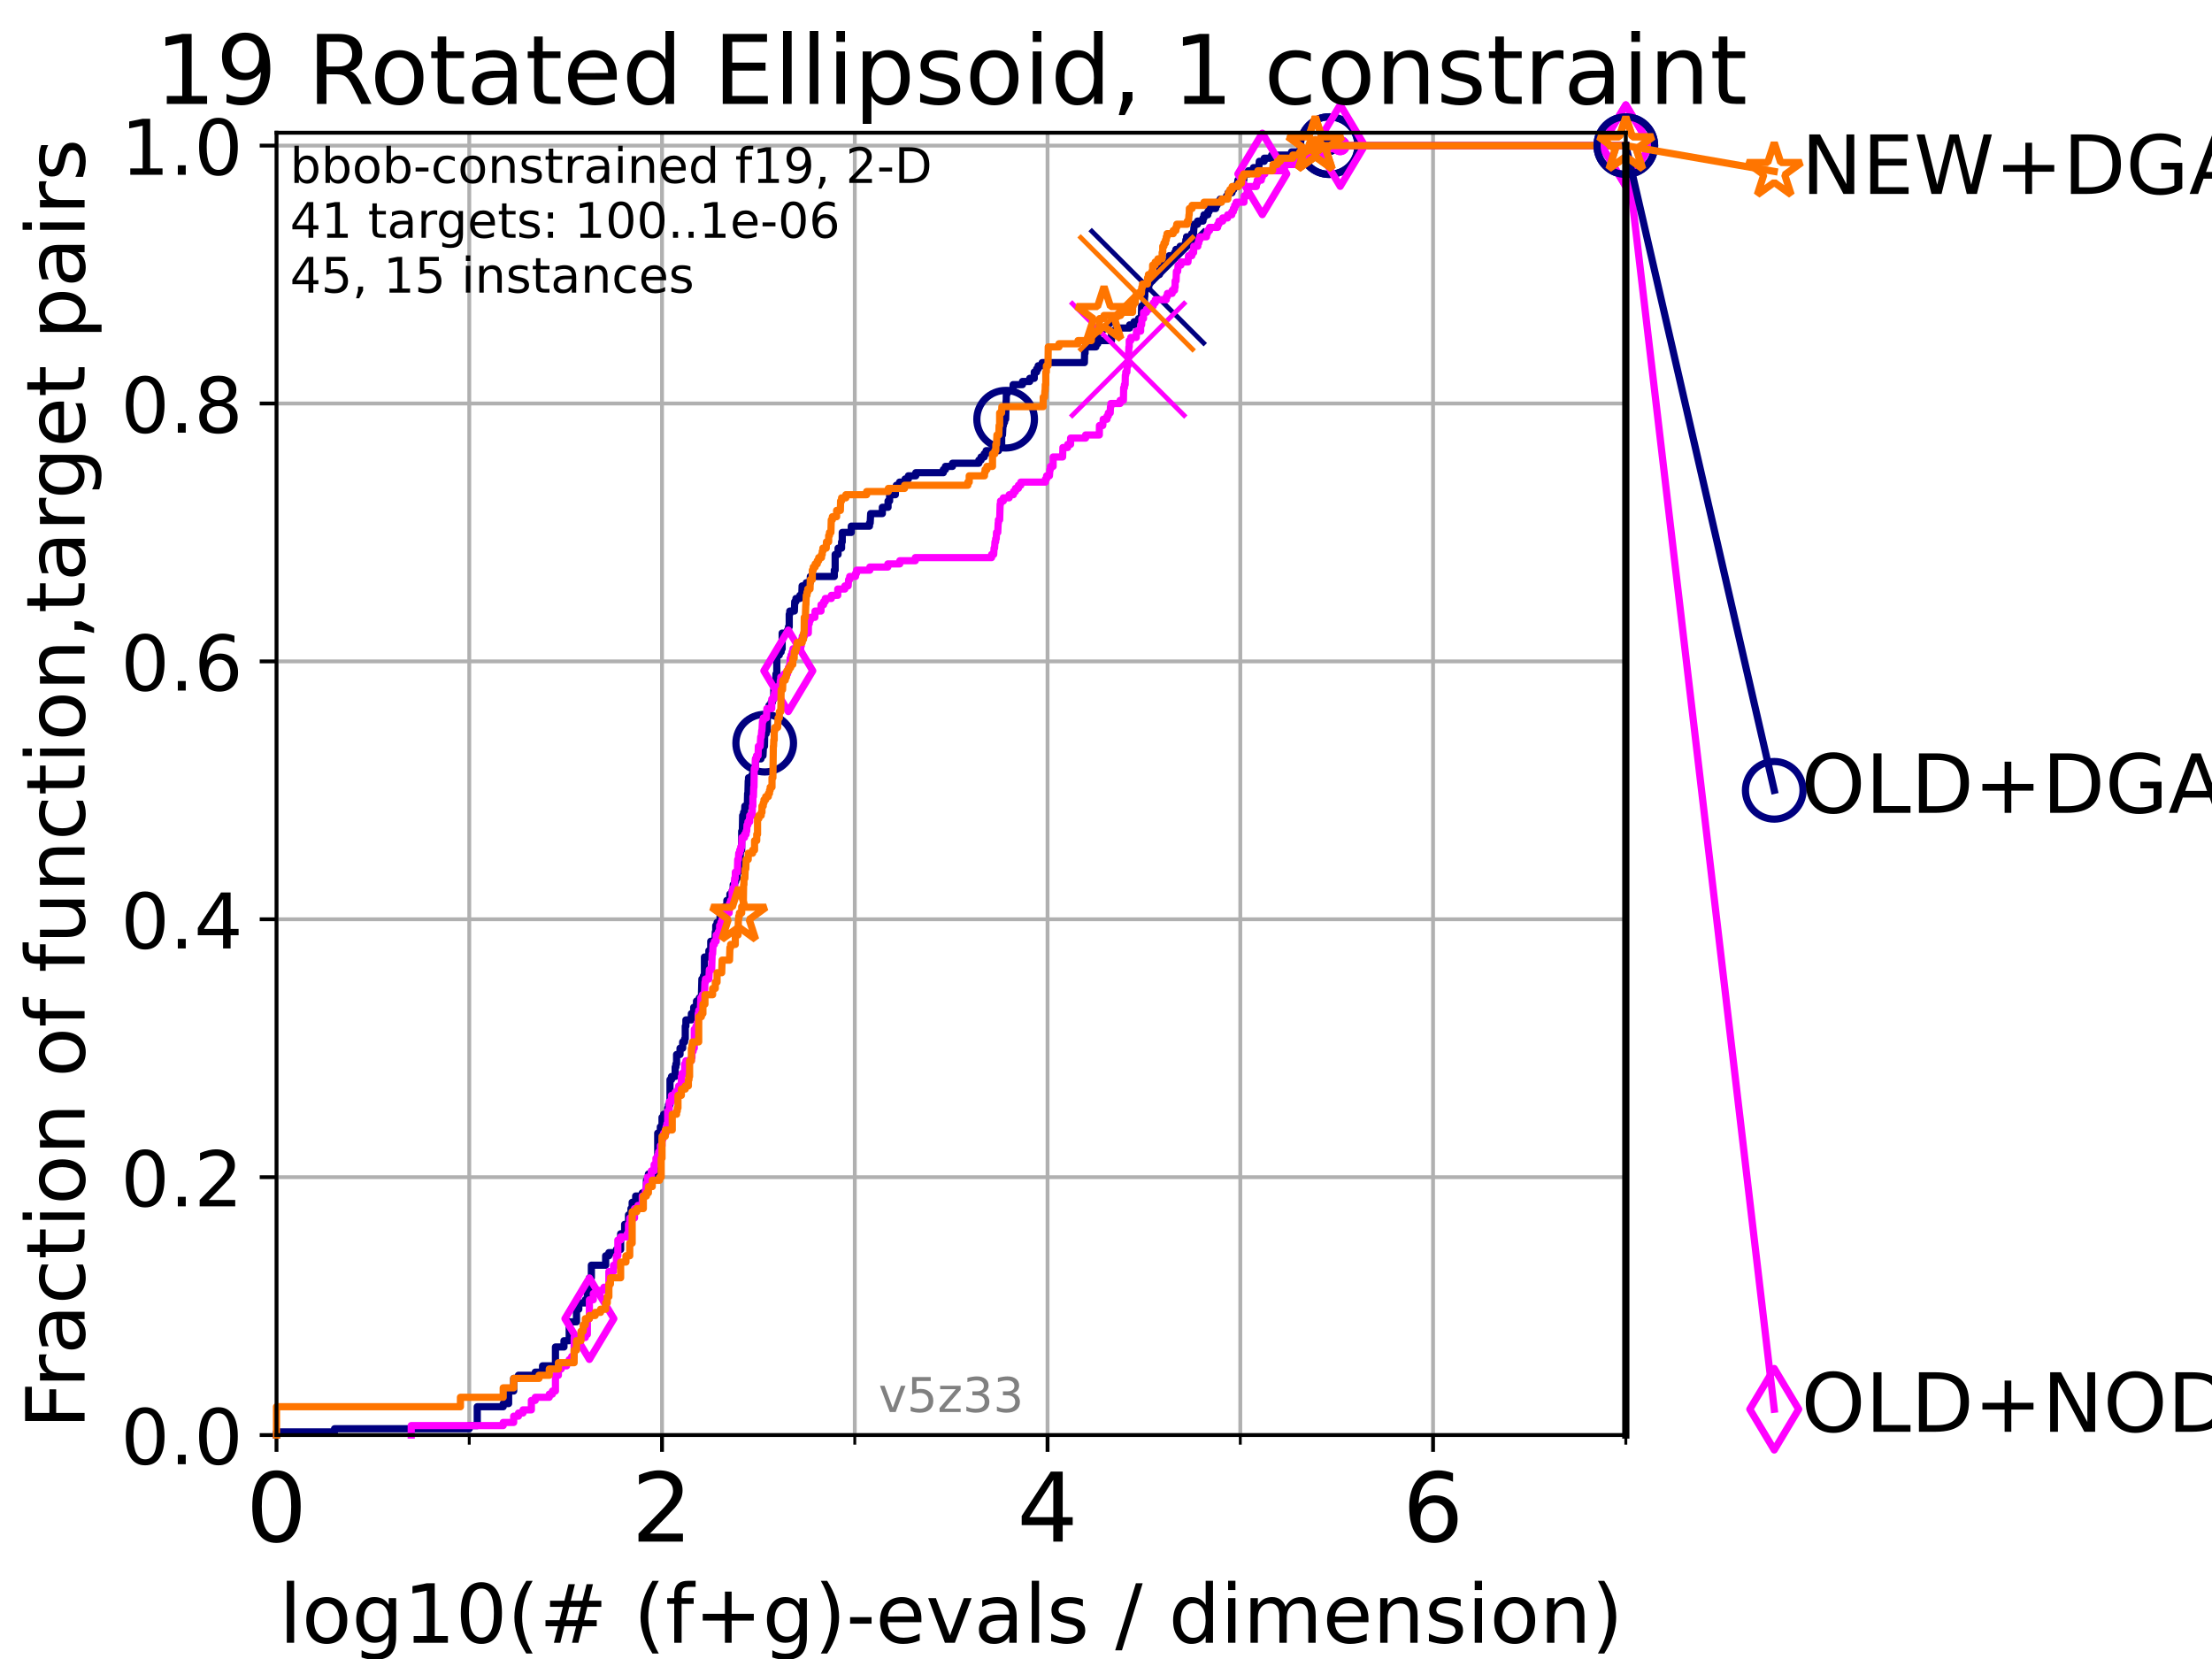 <?xml version="1.0" encoding="utf-8" standalone="no"?>
<!DOCTYPE svg PUBLIC "-//W3C//DTD SVG 1.1//EN"
  "http://www.w3.org/Graphics/SVG/1.1/DTD/svg11.dtd">
<!-- Created with matplotlib (https://matplotlib.org/) -->
<svg height="345.6pt" version="1.1" viewBox="0 0 460.8 345.6" width="460.8pt" xmlns="http://www.w3.org/2000/svg" xmlns:xlink="http://www.w3.org/1999/xlink">
 <defs>
  <style type="text/css">*{stroke-linecap:butt;stroke-linejoin:round;}</style>
 </defs>
 <g id="figure_1">
  <g id="patch_1">
   <path d="M 0 345.6 
L 460.8 345.6 
L 460.8 0 
L 0 0 
z
" style="fill:#ffffff;"/>
  </g>
  <g id="axes_1">
   <g id="patch_2">
    <path d="M 57.6 298.944 
L 338.688 298.944 
L 338.688 27.648 
L 57.6 27.648 
z
" style="fill:#ffffff;"/>
   </g>
   <g id="matplotlib.axis_1">
    <g id="xtick_1">
     <g id="line2d_1">
      <path clip-path="url(#pc4360fc050)" d="M 57.6 298.944 
L 57.6 27.648 
" style="fill:none;stroke:#b0b0b0;stroke-linecap:square;stroke-width:0.8;"/>
     </g>
     <g id="line2d_2">
      <defs>
       <path d="M 0 0 
L 0 3.5 
" id="m6f3650f2af" style="stroke:#000000;stroke-width:0.8;"/>
      </defs>
      <g>
       <use style="stroke:#000000;stroke-width:0.8;" x="57.6" xlink:href="#m6f3650f2af" y="298.944"/>
      </g>
     </g>
     <g id="text_1">
      <!-- 0 -->
      <g transform="translate(51.237 321.141)scale(0.2 -0.2)">
       <defs>
        <path d="M 31.781 66.406 
Q 24.172 66.406 20.328 58.906 
Q 16.5 51.422 16.5 36.375 
Q 16.5 21.391 20.328 13.891 
Q 24.172 6.391 31.781 6.391 
Q 39.453 6.391 43.281 13.891 
Q 47.125 21.391 47.125 36.375 
Q 47.125 51.422 43.281 58.906 
Q 39.453 66.406 31.781 66.406 
z
M 31.781 74.219 
Q 44.047 74.219 50.516 64.516 
Q 56.984 54.828 56.984 36.375 
Q 56.984 17.969 50.516 8.266 
Q 44.047 -1.422 31.781 -1.422 
Q 19.531 -1.422 13.062 8.266 
Q 6.594 17.969 6.594 36.375 
Q 6.594 54.828 13.062 64.516 
Q 19.531 74.219 31.781 74.219 
z
" id="DejaVuSans-48"/>
       </defs>
       <use xlink:href="#DejaVuSans-48"/>
      </g>
     </g>
    </g>
    <g id="xtick_2">
     <g id="line2d_3">
      <path clip-path="url(#pc4360fc050)" d="M 137.911 298.944 
L 137.911 27.648 
" style="fill:none;stroke:#b0b0b0;stroke-linecap:square;stroke-width:0.8;"/>
     </g>
     <g id="line2d_4">
      <g>
       <use style="stroke:#000000;stroke-width:0.8;" x="137.911" xlink:href="#m6f3650f2af" y="298.944"/>
      </g>
     </g>
     <g id="text_2">
      <!-- 2 -->
      <g transform="translate(131.548 321.141)scale(0.2 -0.2)">
       <defs>
        <path d="M 19.188 8.297 
L 53.609 8.297 
L 53.609 0 
L 7.328 0 
L 7.328 8.297 
Q 12.938 14.109 22.625 23.891 
Q 32.328 33.688 34.812 36.531 
Q 39.547 41.844 41.422 45.531 
Q 43.312 49.219 43.312 52.781 
Q 43.312 58.594 39.234 62.25 
Q 35.156 65.922 28.609 65.922 
Q 23.969 65.922 18.812 64.312 
Q 13.672 62.703 7.812 59.422 
L 7.812 69.391 
Q 13.766 71.781 18.938 73 
Q 24.125 74.219 28.422 74.219 
Q 39.75 74.219 46.484 68.547 
Q 53.219 62.891 53.219 53.422 
Q 53.219 48.922 51.531 44.891 
Q 49.859 40.875 45.406 35.406 
Q 44.188 33.984 37.641 27.219 
Q 31.109 20.453 19.188 8.297 
z
" id="DejaVuSans-50"/>
       </defs>
       <use xlink:href="#DejaVuSans-50"/>
      </g>
     </g>
    </g>
    <g id="xtick_3">
     <g id="line2d_5">
      <path clip-path="url(#pc4360fc050)" d="M 218.222 298.944 
L 218.222 27.648 
" style="fill:none;stroke:#b0b0b0;stroke-linecap:square;stroke-width:0.8;"/>
     </g>
     <g id="line2d_6">
      <g>
       <use style="stroke:#000000;stroke-width:0.8;" x="218.222" xlink:href="#m6f3650f2af" y="298.944"/>
      </g>
     </g>
     <g id="text_3">
      <!-- 4 -->
      <g transform="translate(211.859 321.141)scale(0.2 -0.2)">
       <defs>
        <path d="M 37.797 64.312 
L 12.891 25.391 
L 37.797 25.391 
z
M 35.203 72.906 
L 47.609 72.906 
L 47.609 25.391 
L 58.016 25.391 
L 58.016 17.188 
L 47.609 17.188 
L 47.609 0 
L 37.797 0 
L 37.797 17.188 
L 4.891 17.188 
L 4.891 26.703 
z
" id="DejaVuSans-52"/>
       </defs>
       <use xlink:href="#DejaVuSans-52"/>
      </g>
     </g>
    </g>
    <g id="xtick_4">
     <g id="line2d_7">
      <path clip-path="url(#pc4360fc050)" d="M 298.533 298.944 
L 298.533 27.648 
" style="fill:none;stroke:#b0b0b0;stroke-linecap:square;stroke-width:0.8;"/>
     </g>
     <g id="line2d_8">
      <g>
       <use style="stroke:#000000;stroke-width:0.8;" x="298.533" xlink:href="#m6f3650f2af" y="298.944"/>
      </g>
     </g>
     <g id="text_4">
      <!-- 6 -->
      <g transform="translate(292.17 321.141)scale(0.2 -0.2)">
       <defs>
        <path d="M 33.016 40.375 
Q 26.375 40.375 22.484 35.828 
Q 18.609 31.297 18.609 23.391 
Q 18.609 15.531 22.484 10.953 
Q 26.375 6.391 33.016 6.391 
Q 39.656 6.391 43.531 10.953 
Q 47.406 15.531 47.406 23.391 
Q 47.406 31.297 43.531 35.828 
Q 39.656 40.375 33.016 40.375 
z
M 52.594 71.297 
L 52.594 62.312 
Q 48.875 64.062 45.094 64.984 
Q 41.312 65.922 37.594 65.922 
Q 27.828 65.922 22.672 59.328 
Q 17.531 52.734 16.797 39.406 
Q 19.672 43.656 24.016 45.922 
Q 28.375 48.188 33.594 48.188 
Q 44.578 48.188 50.953 41.516 
Q 57.328 34.859 57.328 23.391 
Q 57.328 12.156 50.688 5.359 
Q 44.047 -1.422 33.016 -1.422 
Q 20.359 -1.422 13.672 8.266 
Q 6.984 17.969 6.984 36.375 
Q 6.984 53.656 15.188 63.938 
Q 23.391 74.219 37.203 74.219 
Q 40.922 74.219 44.703 73.484 
Q 48.484 72.75 52.594 71.297 
z
" id="DejaVuSans-54"/>
       </defs>
       <use xlink:href="#DejaVuSans-54"/>
      </g>
     </g>
    </g>
    <g id="xtick_5">
     <g id="line2d_9">
      <path clip-path="url(#pc4360fc050)" d="M 97.755 298.944 
L 97.755 27.648 
" style="fill:none;stroke:#b0b0b0;stroke-linecap:square;stroke-width:0.8;"/>
     </g>
     <g id="line2d_10">
      <defs>
       <path d="M 0 0 
L 0 2 
" id="m2a005f755a" style="stroke:#000000;stroke-width:0.6;"/>
      </defs>
      <g>
       <use style="stroke:#000000;stroke-width:0.6;" x="97.755" xlink:href="#m2a005f755a" y="298.944"/>
      </g>
     </g>
    </g>
    <g id="xtick_6">
     <g id="line2d_11">
      <path clip-path="url(#pc4360fc050)" d="M 178.066 298.944 
L 178.066 27.648 
" style="fill:none;stroke:#b0b0b0;stroke-linecap:square;stroke-width:0.8;"/>
     </g>
     <g id="line2d_12">
      <g>
       <use style="stroke:#000000;stroke-width:0.6;" x="178.066" xlink:href="#m2a005f755a" y="298.944"/>
      </g>
     </g>
    </g>
    <g id="xtick_7">
     <g id="line2d_13">
      <path clip-path="url(#pc4360fc050)" d="M 258.377 298.944 
L 258.377 27.648 
" style="fill:none;stroke:#b0b0b0;stroke-linecap:square;stroke-width:0.8;"/>
     </g>
     <g id="line2d_14">
      <g>
       <use style="stroke:#000000;stroke-width:0.6;" x="258.377" xlink:href="#m2a005f755a" y="298.944"/>
      </g>
     </g>
    </g>
    <g id="xtick_8">
     <g id="line2d_15">
      <path clip-path="url(#pc4360fc050)" d="M 338.688 298.944 
L 338.688 27.648 
" style="fill:none;stroke:#b0b0b0;stroke-linecap:square;stroke-width:0.8;"/>
     </g>
     <g id="line2d_16">
      <g>
       <use style="stroke:#000000;stroke-width:0.6;" x="338.688" xlink:href="#m2a005f755a" y="298.944"/>
      </g>
     </g>
    </g>
    <g id="text_5">
     <!-- log10(# (f+g)-evals / dimension) -->
     <g transform="translate(58.145 342.218)scale(0.17 -0.17)">
      <defs>
       <path d="M 9.422 75.984 
L 18.406 75.984 
L 18.406 0 
L 9.422 0 
z
" id="DejaVuSans-108"/>
       <path d="M 30.609 48.391 
Q 23.391 48.391 19.188 42.75 
Q 14.984 37.109 14.984 27.297 
Q 14.984 17.484 19.156 11.844 
Q 23.344 6.203 30.609 6.203 
Q 37.797 6.203 41.984 11.859 
Q 46.188 17.531 46.188 27.297 
Q 46.188 37.016 41.984 42.703 
Q 37.797 48.391 30.609 48.391 
z
M 30.609 56 
Q 42.328 56 49.016 48.375 
Q 55.719 40.766 55.719 27.297 
Q 55.719 13.875 49.016 6.219 
Q 42.328 -1.422 30.609 -1.422 
Q 18.844 -1.422 12.172 6.219 
Q 5.516 13.875 5.516 27.297 
Q 5.516 40.766 12.172 48.375 
Q 18.844 56 30.609 56 
z
" id="DejaVuSans-111"/>
       <path d="M 45.406 27.984 
Q 45.406 37.75 41.375 43.109 
Q 37.359 48.484 30.078 48.484 
Q 22.859 48.484 18.828 43.109 
Q 14.797 37.75 14.797 27.984 
Q 14.797 18.266 18.828 12.891 
Q 22.859 7.516 30.078 7.516 
Q 37.359 7.516 41.375 12.891 
Q 45.406 18.266 45.406 27.984 
z
M 54.391 6.781 
Q 54.391 -7.172 48.188 -13.984 
Q 42 -20.797 29.203 -20.797 
Q 24.469 -20.797 20.266 -20.094 
Q 16.062 -19.391 12.109 -17.922 
L 12.109 -9.188 
Q 16.062 -11.328 19.922 -12.344 
Q 23.781 -13.375 27.781 -13.375 
Q 36.625 -13.375 41.016 -8.766 
Q 45.406 -4.156 45.406 5.172 
L 45.406 9.625 
Q 42.625 4.781 38.281 2.391 
Q 33.938 0 27.875 0 
Q 17.828 0 11.672 7.656 
Q 5.516 15.328 5.516 27.984 
Q 5.516 40.672 11.672 48.328 
Q 17.828 56 27.875 56 
Q 33.938 56 38.281 53.609 
Q 42.625 51.219 45.406 46.391 
L 45.406 54.688 
L 54.391 54.688 
z
" id="DejaVuSans-103"/>
       <path d="M 12.406 8.297 
L 28.516 8.297 
L 28.516 63.922 
L 10.984 60.406 
L 10.984 69.391 
L 28.422 72.906 
L 38.281 72.906 
L 38.281 8.297 
L 54.391 8.297 
L 54.391 0 
L 12.406 0 
z
" id="DejaVuSans-49"/>
       <path d="M 31 75.875 
Q 24.469 64.656 21.281 53.656 
Q 18.109 42.672 18.109 31.391 
Q 18.109 20.125 21.312 9.062 
Q 24.516 -2 31 -13.188 
L 23.188 -13.188 
Q 15.875 -1.703 12.234 9.375 
Q 8.594 20.453 8.594 31.391 
Q 8.594 42.281 12.203 53.312 
Q 15.828 64.359 23.188 75.875 
z
" id="DejaVuSans-40"/>
       <path d="M 51.125 44 
L 36.922 44 
L 32.812 27.688 
L 47.125 27.688 
z
M 43.797 71.781 
L 38.719 51.516 
L 52.984 51.516 
L 58.109 71.781 
L 65.922 71.781 
L 60.891 51.516 
L 76.125 51.516 
L 76.125 44 
L 58.984 44 
L 54.984 27.688 
L 70.516 27.688 
L 70.516 20.219 
L 53.078 20.219 
L 48 0 
L 40.188 0 
L 45.219 20.219 
L 30.906 20.219 
L 25.875 0 
L 18.016 0 
L 23.094 20.219 
L 7.719 20.219 
L 7.719 27.688 
L 24.906 27.688 
L 29 44 
L 13.281 44 
L 13.281 51.516 
L 30.906 51.516 
L 35.891 71.781 
z
" id="DejaVuSans-35"/>
       <path id="DejaVuSans-32"/>
       <path d="M 37.109 75.984 
L 37.109 68.5 
L 28.516 68.5 
Q 23.688 68.5 21.797 66.547 
Q 19.922 64.594 19.922 59.516 
L 19.922 54.688 
L 34.719 54.688 
L 34.719 47.703 
L 19.922 47.703 
L 19.922 0 
L 10.891 0 
L 10.891 47.703 
L 2.297 47.703 
L 2.297 54.688 
L 10.891 54.688 
L 10.891 58.5 
Q 10.891 67.625 15.141 71.797 
Q 19.391 75.984 28.609 75.984 
z
" id="DejaVuSans-102"/>
       <path d="M 46 62.703 
L 46 35.5 
L 73.188 35.5 
L 73.188 27.203 
L 46 27.203 
L 46 0 
L 37.797 0 
L 37.797 27.203 
L 10.594 27.203 
L 10.594 35.5 
L 37.797 35.5 
L 37.797 62.703 
z
" id="DejaVuSans-43"/>
       <path d="M 8.016 75.875 
L 15.828 75.875 
Q 23.141 64.359 26.781 53.312 
Q 30.422 42.281 30.422 31.391 
Q 30.422 20.453 26.781 9.375 
Q 23.141 -1.703 15.828 -13.188 
L 8.016 -13.188 
Q 14.5 -2 17.703 9.062 
Q 20.906 20.125 20.906 31.391 
Q 20.906 42.672 17.703 53.656 
Q 14.5 64.656 8.016 75.875 
z
" id="DejaVuSans-41"/>
       <path d="M 4.891 31.391 
L 31.203 31.391 
L 31.203 23.391 
L 4.891 23.391 
z
" id="DejaVuSans-45"/>
       <path d="M 56.203 29.594 
L 56.203 25.203 
L 14.891 25.203 
Q 15.484 15.922 20.484 11.062 
Q 25.484 6.203 34.422 6.203 
Q 39.594 6.203 44.453 7.469 
Q 49.312 8.734 54.109 11.281 
L 54.109 2.781 
Q 49.266 0.734 44.188 -0.344 
Q 39.109 -1.422 33.891 -1.422 
Q 20.797 -1.422 13.156 6.188 
Q 5.516 13.812 5.516 26.812 
Q 5.516 40.234 12.766 48.109 
Q 20.016 56 32.328 56 
Q 43.359 56 49.781 48.891 
Q 56.203 41.797 56.203 29.594 
z
M 47.219 32.234 
Q 47.125 39.594 43.094 43.984 
Q 39.062 48.391 32.422 48.391 
Q 24.906 48.391 20.391 44.141 
Q 15.875 39.891 15.188 32.172 
z
" id="DejaVuSans-101"/>
       <path d="M 2.984 54.688 
L 12.5 54.688 
L 29.594 8.797 
L 46.688 54.688 
L 56.203 54.688 
L 35.688 0 
L 23.484 0 
z
" id="DejaVuSans-118"/>
       <path d="M 34.281 27.484 
Q 23.391 27.484 19.188 25 
Q 14.984 22.516 14.984 16.5 
Q 14.984 11.719 18.141 8.906 
Q 21.297 6.109 26.703 6.109 
Q 34.188 6.109 38.703 11.406 
Q 43.219 16.703 43.219 25.484 
L 43.219 27.484 
z
M 52.203 31.203 
L 52.203 0 
L 43.219 0 
L 43.219 8.297 
Q 40.141 3.328 35.547 0.953 
Q 30.953 -1.422 24.312 -1.422 
Q 15.922 -1.422 10.953 3.297 
Q 6 8.016 6 15.922 
Q 6 25.141 12.172 29.828 
Q 18.359 34.516 30.609 34.516 
L 43.219 34.516 
L 43.219 35.406 
Q 43.219 41.609 39.141 45 
Q 35.062 48.391 27.688 48.391 
Q 23 48.391 18.547 47.266 
Q 14.109 46.141 10.016 43.891 
L 10.016 52.203 
Q 14.938 54.109 19.578 55.047 
Q 24.219 56 28.609 56 
Q 40.484 56 46.344 49.844 
Q 52.203 43.703 52.203 31.203 
z
" id="DejaVuSans-97"/>
       <path d="M 44.281 53.078 
L 44.281 44.578 
Q 40.484 46.531 36.375 47.5 
Q 32.281 48.484 27.875 48.484 
Q 21.188 48.484 17.844 46.438 
Q 14.5 44.391 14.5 40.281 
Q 14.5 37.156 16.891 35.375 
Q 19.281 33.594 26.516 31.984 
L 29.594 31.297 
Q 39.156 29.25 43.188 25.516 
Q 47.219 21.781 47.219 15.094 
Q 47.219 7.469 41.188 3.016 
Q 35.156 -1.422 24.609 -1.422 
Q 20.219 -1.422 15.453 -0.562 
Q 10.688 0.297 5.422 2 
L 5.422 11.281 
Q 10.406 8.688 15.234 7.391 
Q 20.062 6.109 24.812 6.109 
Q 31.156 6.109 34.562 8.281 
Q 37.984 10.453 37.984 14.406 
Q 37.984 18.062 35.516 20.016 
Q 33.062 21.969 24.703 23.781 
L 21.578 24.516 
Q 13.234 26.266 9.516 29.906 
Q 5.812 33.547 5.812 39.891 
Q 5.812 47.609 11.281 51.797 
Q 16.75 56 26.812 56 
Q 31.781 56 36.172 55.266 
Q 40.578 54.547 44.281 53.078 
z
" id="DejaVuSans-115"/>
       <path d="M 25.391 72.906 
L 33.688 72.906 
L 8.297 -9.281 
L 0 -9.281 
z
" id="DejaVuSans-47"/>
       <path d="M 45.406 46.391 
L 45.406 75.984 
L 54.391 75.984 
L 54.391 0 
L 45.406 0 
L 45.406 8.203 
Q 42.578 3.328 38.25 0.953 
Q 33.938 -1.422 27.875 -1.422 
Q 17.969 -1.422 11.734 6.484 
Q 5.516 14.406 5.516 27.297 
Q 5.516 40.188 11.734 48.094 
Q 17.969 56 27.875 56 
Q 33.938 56 38.25 53.625 
Q 42.578 51.266 45.406 46.391 
z
M 14.797 27.297 
Q 14.797 17.391 18.875 11.75 
Q 22.953 6.109 30.078 6.109 
Q 37.203 6.109 41.297 11.75 
Q 45.406 17.391 45.406 27.297 
Q 45.406 37.203 41.297 42.844 
Q 37.203 48.484 30.078 48.484 
Q 22.953 48.484 18.875 42.844 
Q 14.797 37.203 14.797 27.297 
z
" id="DejaVuSans-100"/>
       <path d="M 9.422 54.688 
L 18.406 54.688 
L 18.406 0 
L 9.422 0 
z
M 9.422 75.984 
L 18.406 75.984 
L 18.406 64.594 
L 9.422 64.594 
z
" id="DejaVuSans-105"/>
       <path d="M 52 44.188 
Q 55.375 50.25 60.062 53.125 
Q 64.75 56 71.094 56 
Q 79.641 56 84.281 50.016 
Q 88.922 44.047 88.922 33.016 
L 88.922 0 
L 79.891 0 
L 79.891 32.719 
Q 79.891 40.578 77.094 44.375 
Q 74.312 48.188 68.609 48.188 
Q 61.625 48.188 57.562 43.547 
Q 53.516 38.922 53.516 30.906 
L 53.516 0 
L 44.484 0 
L 44.484 32.719 
Q 44.484 40.625 41.703 44.406 
Q 38.922 48.188 33.109 48.188 
Q 26.219 48.188 22.156 43.531 
Q 18.109 38.875 18.109 30.906 
L 18.109 0 
L 9.078 0 
L 9.078 54.688 
L 18.109 54.688 
L 18.109 46.188 
Q 21.188 51.219 25.484 53.609 
Q 29.781 56 35.688 56 
Q 41.656 56 45.828 52.969 
Q 50 49.953 52 44.188 
z
" id="DejaVuSans-109"/>
       <path d="M 54.891 33.016 
L 54.891 0 
L 45.906 0 
L 45.906 32.719 
Q 45.906 40.484 42.875 44.328 
Q 39.844 48.188 33.797 48.188 
Q 26.516 48.188 22.312 43.547 
Q 18.109 38.922 18.109 30.906 
L 18.109 0 
L 9.078 0 
L 9.078 54.688 
L 18.109 54.688 
L 18.109 46.188 
Q 21.344 51.125 25.703 53.562 
Q 30.078 56 35.797 56 
Q 45.219 56 50.047 50.172 
Q 54.891 44.344 54.891 33.016 
z
" id="DejaVuSans-110"/>
      </defs>
      <use xlink:href="#DejaVuSans-108"/>
      <use x="27.783" xlink:href="#DejaVuSans-111"/>
      <use x="88.965" xlink:href="#DejaVuSans-103"/>
      <use x="152.441" xlink:href="#DejaVuSans-49"/>
      <use x="216.064" xlink:href="#DejaVuSans-48"/>
      <use x="279.688" xlink:href="#DejaVuSans-40"/>
      <use x="318.701" xlink:href="#DejaVuSans-35"/>
      <use x="402.49" xlink:href="#DejaVuSans-32"/>
      <use x="434.277" xlink:href="#DejaVuSans-40"/>
      <use x="473.291" xlink:href="#DejaVuSans-102"/>
      <use x="508.496" xlink:href="#DejaVuSans-43"/>
      <use x="592.285" xlink:href="#DejaVuSans-103"/>
      <use x="655.762" xlink:href="#DejaVuSans-41"/>
      <use x="694.775" xlink:href="#DejaVuSans-45"/>
      <use x="730.859" xlink:href="#DejaVuSans-101"/>
      <use x="792.383" xlink:href="#DejaVuSans-118"/>
      <use x="851.562" xlink:href="#DejaVuSans-97"/>
      <use x="912.842" xlink:href="#DejaVuSans-108"/>
      <use x="940.625" xlink:href="#DejaVuSans-115"/>
      <use x="992.725" xlink:href="#DejaVuSans-32"/>
      <use x="1024.512" xlink:href="#DejaVuSans-47"/>
      <use x="1058.203" xlink:href="#DejaVuSans-32"/>
      <use x="1089.99" xlink:href="#DejaVuSans-100"/>
      <use x="1153.467" xlink:href="#DejaVuSans-105"/>
      <use x="1181.25" xlink:href="#DejaVuSans-109"/>
      <use x="1278.662" xlink:href="#DejaVuSans-101"/>
      <use x="1340.186" xlink:href="#DejaVuSans-110"/>
      <use x="1403.564" xlink:href="#DejaVuSans-115"/>
      <use x="1455.664" xlink:href="#DejaVuSans-105"/>
      <use x="1483.447" xlink:href="#DejaVuSans-111"/>
      <use x="1544.629" xlink:href="#DejaVuSans-110"/>
      <use x="1608.008" xlink:href="#DejaVuSans-41"/>
     </g>
    </g>
   </g>
   <g id="matplotlib.axis_2">
    <g id="ytick_1">
     <g id="line2d_17">
      <path clip-path="url(#pc4360fc050)" d="M 57.6 298.944 
L 338.688 298.944 
" style="fill:none;stroke:#b0b0b0;stroke-linecap:square;stroke-width:0.8;"/>
     </g>
     <g id="line2d_18">
      <defs>
       <path d="M 0 0 
L -3.5 0 
" id="m53b06e8e0f" style="stroke:#000000;stroke-width:0.8;"/>
      </defs>
      <g>
       <use style="stroke:#000000;stroke-width:0.8;" x="57.6" xlink:href="#m53b06e8e0f" y="298.944"/>
      </g>
     </g>
     <g id="text_6">
      <!-- 0.0 -->
      <g transform="translate(25.155 305.023)scale(0.16 -0.16)">
       <defs>
        <path d="M 10.688 12.406 
L 21 12.406 
L 21 0 
L 10.688 0 
z
" id="DejaVuSans-46"/>
       </defs>
       <use xlink:href="#DejaVuSans-48"/>
       <use x="63.623" xlink:href="#DejaVuSans-46"/>
       <use x="95.41" xlink:href="#DejaVuSans-48"/>
      </g>
     </g>
    </g>
    <g id="ytick_2">
     <g id="line2d_19">
      <path clip-path="url(#pc4360fc050)" d="M 57.6 245.222 
L 338.688 245.222 
" style="fill:none;stroke:#b0b0b0;stroke-linecap:square;stroke-width:0.8;"/>
     </g>
     <g id="line2d_20">
      <g>
       <use style="stroke:#000000;stroke-width:0.8;" x="57.6" xlink:href="#m53b06e8e0f" y="245.222"/>
      </g>
     </g>
     <g id="text_7">
      <!-- 0.2 -->
      <g transform="translate(25.155 251.301)scale(0.16 -0.16)">
       <use xlink:href="#DejaVuSans-48"/>
       <use x="63.623" xlink:href="#DejaVuSans-46"/>
       <use x="95.41" xlink:href="#DejaVuSans-50"/>
      </g>
     </g>
    </g>
    <g id="ytick_3">
     <g id="line2d_21">
      <path clip-path="url(#pc4360fc050)" d="M 57.6 191.5 
L 338.688 191.5 
" style="fill:none;stroke:#b0b0b0;stroke-linecap:square;stroke-width:0.8;"/>
     </g>
     <g id="line2d_22">
      <g>
       <use style="stroke:#000000;stroke-width:0.8;" x="57.6" xlink:href="#m53b06e8e0f" y="191.5"/>
      </g>
     </g>
     <g id="text_8">
      <!-- 0.4 -->
      <g transform="translate(25.155 197.579)scale(0.16 -0.16)">
       <use xlink:href="#DejaVuSans-48"/>
       <use x="63.623" xlink:href="#DejaVuSans-46"/>
       <use x="95.41" xlink:href="#DejaVuSans-52"/>
      </g>
     </g>
    </g>
    <g id="ytick_4">
     <g id="line2d_23">
      <path clip-path="url(#pc4360fc050)" d="M 57.6 137.778 
L 338.688 137.778 
" style="fill:none;stroke:#b0b0b0;stroke-linecap:square;stroke-width:0.8;"/>
     </g>
     <g id="line2d_24">
      <g>
       <use style="stroke:#000000;stroke-width:0.8;" x="57.6" xlink:href="#m53b06e8e0f" y="137.778"/>
      </g>
     </g>
     <g id="text_9">
      <!-- 0.6 -->
      <g transform="translate(25.155 143.857)scale(0.16 -0.16)">
       <use xlink:href="#DejaVuSans-48"/>
       <use x="63.623" xlink:href="#DejaVuSans-46"/>
       <use x="95.41" xlink:href="#DejaVuSans-54"/>
      </g>
     </g>
    </g>
    <g id="ytick_5">
     <g id="line2d_25">
      <path clip-path="url(#pc4360fc050)" d="M 57.6 84.056 
L 338.688 84.056 
" style="fill:none;stroke:#b0b0b0;stroke-linecap:square;stroke-width:0.8;"/>
     </g>
     <g id="line2d_26">
      <g>
       <use style="stroke:#000000;stroke-width:0.8;" x="57.6" xlink:href="#m53b06e8e0f" y="84.056"/>
      </g>
     </g>
     <g id="text_10">
      <!-- 0.8 -->
      <g transform="translate(25.155 90.135)scale(0.16 -0.16)">
       <defs>
        <path d="M 31.781 34.625 
Q 24.75 34.625 20.719 30.859 
Q 16.703 27.094 16.703 20.516 
Q 16.703 13.922 20.719 10.156 
Q 24.75 6.391 31.781 6.391 
Q 38.812 6.391 42.859 10.172 
Q 46.922 13.969 46.922 20.516 
Q 46.922 27.094 42.891 30.859 
Q 38.875 34.625 31.781 34.625 
z
M 21.922 38.812 
Q 15.578 40.375 12.031 44.719 
Q 8.5 49.078 8.5 55.328 
Q 8.5 64.062 14.719 69.141 
Q 20.953 74.219 31.781 74.219 
Q 42.672 74.219 48.875 69.141 
Q 55.078 64.062 55.078 55.328 
Q 55.078 49.078 51.531 44.719 
Q 48 40.375 41.703 38.812 
Q 48.828 37.156 52.797 32.312 
Q 56.781 27.484 56.781 20.516 
Q 56.781 9.906 50.312 4.234 
Q 43.844 -1.422 31.781 -1.422 
Q 19.734 -1.422 13.25 4.234 
Q 6.781 9.906 6.781 20.516 
Q 6.781 27.484 10.781 32.312 
Q 14.797 37.156 21.922 38.812 
z
M 18.312 54.391 
Q 18.312 48.734 21.844 45.562 
Q 25.391 42.391 31.781 42.391 
Q 38.141 42.391 41.719 45.562 
Q 45.312 48.734 45.312 54.391 
Q 45.312 60.062 41.719 63.234 
Q 38.141 66.406 31.781 66.406 
Q 25.391 66.406 21.844 63.234 
Q 18.312 60.062 18.312 54.391 
z
" id="DejaVuSans-56"/>
       </defs>
       <use xlink:href="#DejaVuSans-48"/>
       <use x="63.623" xlink:href="#DejaVuSans-46"/>
       <use x="95.41" xlink:href="#DejaVuSans-56"/>
      </g>
     </g>
    </g>
    <g id="ytick_6">
     <g id="line2d_27">
      <path clip-path="url(#pc4360fc050)" d="M 57.6 30.334 
L 338.688 30.334 
" style="fill:none;stroke:#b0b0b0;stroke-linecap:square;stroke-width:0.8;"/>
     </g>
     <g id="line2d_28">
      <g>
       <use style="stroke:#000000;stroke-width:0.8;" x="57.6" xlink:href="#m53b06e8e0f" y="30.334"/>
      </g>
     </g>
     <g id="text_11">
      <!-- 1.0 -->
      <g transform="translate(25.155 36.413)scale(0.16 -0.16)">
       <use xlink:href="#DejaVuSans-49"/>
       <use x="63.623" xlink:href="#DejaVuSans-46"/>
       <use x="95.41" xlink:href="#DejaVuSans-48"/>
      </g>
     </g>
    </g>
    <g id="text_12">
     <!-- Fraction of function,target pairs -->
     <g transform="translate(17.62 297.681)rotate(-90)scale(0.17 -0.17)">
      <defs>
       <path d="M 9.812 72.906 
L 51.703 72.906 
L 51.703 64.594 
L 19.672 64.594 
L 19.672 43.109 
L 48.578 43.109 
L 48.578 34.812 
L 19.672 34.812 
L 19.672 0 
L 9.812 0 
z
" id="DejaVuSans-70"/>
       <path d="M 41.109 46.297 
Q 39.594 47.172 37.812 47.578 
Q 36.031 48 33.891 48 
Q 26.266 48 22.188 43.047 
Q 18.109 38.094 18.109 28.812 
L 18.109 0 
L 9.078 0 
L 9.078 54.688 
L 18.109 54.688 
L 18.109 46.188 
Q 20.953 51.172 25.484 53.578 
Q 30.031 56 36.531 56 
Q 37.453 56 38.578 55.875 
Q 39.703 55.766 41.062 55.516 
z
" id="DejaVuSans-114"/>
       <path d="M 48.781 52.594 
L 48.781 44.188 
Q 44.969 46.297 41.141 47.344 
Q 37.312 48.391 33.406 48.391 
Q 24.656 48.391 19.812 42.844 
Q 14.984 37.312 14.984 27.297 
Q 14.984 17.281 19.812 11.734 
Q 24.656 6.203 33.406 6.203 
Q 37.312 6.203 41.141 7.25 
Q 44.969 8.297 48.781 10.406 
L 48.781 2.094 
Q 45.016 0.344 40.984 -0.531 
Q 36.969 -1.422 32.422 -1.422 
Q 20.062 -1.422 12.781 6.344 
Q 5.516 14.109 5.516 27.297 
Q 5.516 40.672 12.859 48.328 
Q 20.219 56 33.016 56 
Q 37.156 56 41.109 55.141 
Q 45.062 54.297 48.781 52.594 
z
" id="DejaVuSans-99"/>
       <path d="M 18.312 70.219 
L 18.312 54.688 
L 36.812 54.688 
L 36.812 47.703 
L 18.312 47.703 
L 18.312 18.016 
Q 18.312 11.328 20.141 9.422 
Q 21.969 7.516 27.594 7.516 
L 36.812 7.516 
L 36.812 0 
L 27.594 0 
Q 17.188 0 13.234 3.875 
Q 9.281 7.766 9.281 18.016 
L 9.281 47.703 
L 2.688 47.703 
L 2.688 54.688 
L 9.281 54.688 
L 9.281 70.219 
z
" id="DejaVuSans-116"/>
       <path d="M 8.5 21.578 
L 8.5 54.688 
L 17.484 54.688 
L 17.484 21.922 
Q 17.484 14.156 20.5 10.266 
Q 23.531 6.391 29.594 6.391 
Q 36.859 6.391 41.078 11.031 
Q 45.312 15.672 45.312 23.688 
L 45.312 54.688 
L 54.297 54.688 
L 54.297 0 
L 45.312 0 
L 45.312 8.406 
Q 42.047 3.422 37.719 1 
Q 33.406 -1.422 27.688 -1.422 
Q 18.266 -1.422 13.375 4.438 
Q 8.5 10.297 8.5 21.578 
z
M 31.109 56 
z
" id="DejaVuSans-117"/>
       <path d="M 11.719 12.406 
L 22.016 12.406 
L 22.016 4 
L 14.016 -11.625 
L 7.719 -11.625 
L 11.719 4 
z
" id="DejaVuSans-44"/>
       <path d="M 18.109 8.203 
L 18.109 -20.797 
L 9.078 -20.797 
L 9.078 54.688 
L 18.109 54.688 
L 18.109 46.391 
Q 20.953 51.266 25.266 53.625 
Q 29.594 56 35.594 56 
Q 45.562 56 51.781 48.094 
Q 58.016 40.188 58.016 27.297 
Q 58.016 14.406 51.781 6.484 
Q 45.562 -1.422 35.594 -1.422 
Q 29.594 -1.422 25.266 0.953 
Q 20.953 3.328 18.109 8.203 
z
M 48.688 27.297 
Q 48.688 37.203 44.609 42.844 
Q 40.531 48.484 33.406 48.484 
Q 26.266 48.484 22.188 42.844 
Q 18.109 37.203 18.109 27.297 
Q 18.109 17.391 22.188 11.75 
Q 26.266 6.109 33.406 6.109 
Q 40.531 6.109 44.609 11.75 
Q 48.688 17.391 48.688 27.297 
z
" id="DejaVuSans-112"/>
      </defs>
      <use xlink:href="#DejaVuSans-70"/>
      <use x="50.27" xlink:href="#DejaVuSans-114"/>
      <use x="91.383" xlink:href="#DejaVuSans-97"/>
      <use x="152.662" xlink:href="#DejaVuSans-99"/>
      <use x="207.643" xlink:href="#DejaVuSans-116"/>
      <use x="246.852" xlink:href="#DejaVuSans-105"/>
      <use x="274.635" xlink:href="#DejaVuSans-111"/>
      <use x="335.816" xlink:href="#DejaVuSans-110"/>
      <use x="399.195" xlink:href="#DejaVuSans-32"/>
      <use x="430.982" xlink:href="#DejaVuSans-111"/>
      <use x="492.164" xlink:href="#DejaVuSans-102"/>
      <use x="527.369" xlink:href="#DejaVuSans-32"/>
      <use x="559.156" xlink:href="#DejaVuSans-102"/>
      <use x="594.361" xlink:href="#DejaVuSans-117"/>
      <use x="657.74" xlink:href="#DejaVuSans-110"/>
      <use x="721.119" xlink:href="#DejaVuSans-99"/>
      <use x="776.1" xlink:href="#DejaVuSans-116"/>
      <use x="815.309" xlink:href="#DejaVuSans-105"/>
      <use x="843.092" xlink:href="#DejaVuSans-111"/>
      <use x="904.273" xlink:href="#DejaVuSans-110"/>
      <use x="967.652" xlink:href="#DejaVuSans-44"/>
      <use x="999.439" xlink:href="#DejaVuSans-116"/>
      <use x="1038.648" xlink:href="#DejaVuSans-97"/>
      <use x="1099.928" xlink:href="#DejaVuSans-114"/>
      <use x="1139.291" xlink:href="#DejaVuSans-103"/>
      <use x="1202.768" xlink:href="#DejaVuSans-101"/>
      <use x="1264.291" xlink:href="#DejaVuSans-116"/>
      <use x="1303.5" xlink:href="#DejaVuSans-32"/>
      <use x="1335.287" xlink:href="#DejaVuSans-112"/>
      <use x="1398.764" xlink:href="#DejaVuSans-97"/>
      <use x="1460.043" xlink:href="#DejaVuSans-105"/>
      <use x="1487.826" xlink:href="#DejaVuSans-114"/>
      <use x="1528.939" xlink:href="#DejaVuSans-115"/>
     </g>
    </g>
   </g>
   <g id="line2d_29">
    <defs>
     <path d="M 0 1.5 
C 0.398 1.5 0.779 1.342 1.061 1.061 
C 1.342 0.779 1.5 0.398 1.5 0 
C 1.5 -0.398 1.342 -0.779 1.061 -1.061 
C 0.779 -1.342 0.398 -1.5 0 -1.5 
C -0.398 -1.5 -0.779 -1.342 -1.061 -1.061 
C -1.342 -0.779 -1.5 -0.398 -1.5 0 
C -1.5 0.398 -1.342 0.779 -1.061 1.061 
C -0.779 1.342 -0.398 1.5 0 1.5 
z
" id="m6ba04e3e74" style="stroke:#000080;"/>
    </defs>
    <g>
     <use style="fill:#000080;stroke:#000080;" x="276.889" xlink:href="#m6ba04e3e74" y="30.334"/>
     <use style="fill:#000080;stroke:#000080;" x="276.889" xlink:href="#m6ba04e3e74" y="30.334"/>
    </g>
   </g>
   <g id="line2d_30">
    <path d="M 57.6 298.944 
L 57.6 298.289 
L 69.688 298.289 
L 69.688 297.634 
L 97.755 297.634 
L 97.755 296.979 
L 99.418 296.979 
L 99.418 293.048 
L 104.826 293.048 
L 104.826 292.393 
L 105.952 292.393 
L 105.952 289.772 
L 107.009 289.772 
L 107.009 287.151 
L 108.006 287.151 
L 108.006 286.496 
L 111.506 286.496 
L 111.506 285.841 
L 113.023 285.841 
L 113.023 284.531 
L 115.711 284.531 
L 115.711 280.6 
L 117.486 280.6 
L 117.486 279.29 
L 118.577 279.29 
L 118.577 275.359 
L 120.094 275.359 
L 120.094 272.738 
L 120.572 272.738 
L 120.572 271.428 
L 121.931 271.428 
L 121.931 270.773 
L 122.362 270.773 
L 122.362 269.462 
L 122.782 269.462 
L 122.782 266.187 
L 123.193 266.187 
L 123.193 263.566 
L 126.168 263.566 
L 126.168 261.601 
L 126.839 261.601 
L 126.839 260.946 
L 128.411 260.946 
L 128.411 260.29 
L 129.291 260.29 
L 129.291 257.015 
L 130.128 257.015 
L 130.128 255.049 
L 130.927 255.049 
L 130.927 253.084 
L 131.44 253.084 
L 131.44 251.773 
L 131.691 251.773 
L 131.691 250.463 
L 132.423 250.463 
L 132.423 249.153 
L 133.8 249.153 
L 133.8 248.498 
L 134.661 248.498 
L 134.661 245.877 
L 135.077 245.877 
L 135.077 244.567 
L 136.832 244.567 
L 136.832 241.946 
L 137.016 241.946 
L 137.016 236.05 
L 137.559 236.05 
L 137.559 234.74 
L 137.911 234.74 
L 137.911 232.774 
L 138.256 232.774 
L 138.256 232.119 
L 139.091 232.119 
L 139.091 230.809 
L 139.253 230.809 
L 139.253 230.154 
L 139.573 230.154 
L 139.573 224.912 
L 139.887 224.912 
L 139.887 224.257 
L 140.649 224.257 
L 140.649 222.292 
L 140.797 222.292 
L 140.797 221.637 
L 140.944 221.637 
L 140.944 219.671 
L 141.662 219.671 
L 141.662 218.361 
L 142.216 218.361 
L 142.216 217.051 
L 142.62 217.051 
L 142.62 216.396 
L 142.753 216.396 
L 142.753 213.775 
L 142.884 213.775 
L 142.884 212.465 
L 144.026 212.465 
L 144.026 211.154 
L 144.511 211.154 
L 144.511 209.844 
L 145.098 209.844 
L 145.098 208.534 
L 145.666 208.534 
L 145.666 207.879 
L 146.107 207.879 
L 146.216 203.948 
L 146.538 203.948 
L 146.538 203.293 
L 146.749 203.293 
L 146.749 199.362 
L 147.67 199.362 
L 147.67 198.052 
L 148.064 198.052 
L 148.064 196.086 
L 148.92 196.086 
L 149.012 194.121 
L 149.104 194.121 
L 149.104 192.81 
L 149.378 192.81 
L 149.378 192.155 
L 149.999 192.155 
L 149.999 190.845 
L 150.514 190.845 
L 150.514 190.19 
L 150.766 190.19 
L 150.85 188.879 
L 151.422 188.879 
L 151.422 187.569 
L 152.053 187.569 
L 152.053 186.259 
L 152.512 186.259 
L 152.512 185.604 
L 152.737 185.604 
L 152.737 184.293 
L 153.032 184.293 
L 153.032 183.638 
L 153.251 183.638 
L 153.251 182.983 
L 153.538 182.983 
L 153.609 181.673 
L 153.82 181.673 
L 153.82 181.018 
L 154.167 181.018 
L 154.236 177.087 
L 154.507 177.087 
L 154.507 173.156 
L 154.641 173.156 
L 154.708 169.88 
L 154.906 169.88 
L 154.906 169.225 
L 155.103 169.225 
L 155.168 167.915 
L 155.679 167.915 
L 155.742 165.294 
L 155.804 165.294 
L 155.867 162.674 
L 155.929 162.674 
L 155.929 162.018 
L 156.658 162.018 
L 156.658 161.363 
L 156.953 161.363 
L 157.012 160.053 
L 157.358 160.053 
L 157.415 158.088 
L 158.519 158.088 
L 158.519 157.432 
L 158.942 157.432 
L 159.046 155.467 
L 159.253 155.467 
L 159.304 152.846 
L 159.608 152.846 
L 159.608 152.191 
L 159.858 152.191 
L 159.858 148.916 
L 160.055 148.916 
L 160.055 148.26 
L 160.201 148.26 
L 160.201 146.95 
L 160.633 146.95 
L 160.633 146.295 
L 160.915 146.295 
L 160.915 145.64 
L 161.192 145.64 
L 161.192 143.674 
L 161.556 143.674 
L 161.645 140.399 
L 161.823 140.399 
L 161.823 136.468 
L 162.346 136.468 
L 162.346 135.813 
L 162.729 135.813 
L 162.729 135.157 
L 162.938 135.157 
L 162.938 131.882 
L 164.063 131.882 
L 164.063 131.227 
L 164.257 131.227 
L 164.257 130.571 
L 164.41 130.571 
L 164.41 127.951 
L 164.524 127.951 
L 164.524 127.296 
L 165.483 127.296 
L 165.555 125.33 
L 165.803 125.33 
L 165.803 124.675 
L 166.629 124.675 
L 166.629 124.02 
L 167.027 124.02 
L 167.093 122.055 
L 167.955 122.055 
L 167.955 121.399 
L 168.776 121.399 
L 168.806 120.089 
L 173.8 120.089 
L 173.8 118.779 
L 173.978 118.779 
L 173.978 115.503 
L 174.584 115.503 
L 174.584 114.193 
L 175.314 114.193 
L 175.314 112.883 
L 175.456 112.883 
L 175.456 110.917 
L 177.336 110.917 
L 177.336 109.607 
L 181.129 109.607 
L 181.129 108.952 
L 181.275 108.952 
L 181.376 106.986 
L 183.809 106.986 
L 183.809 105.676 
L 184.997 105.676 
L 184.997 104.366 
L 185.322 104.366 
L 185.322 103.055 
L 186.522 103.055 
L 186.522 101.745 
L 186.725 101.745 
L 186.725 101.09 
L 187.392 101.09 
L 187.392 100.435 
L 188.548 100.435 
L 188.548 99.78 
L 189.232 99.78 
L 189.232 99.124 
L 190.771 99.124 
L 190.771 98.469 
L 196.513 98.469 
L 196.513 97.814 
L 196.95 97.814 
L 196.95 97.159 
L 198.416 97.159 
L 198.416 96.504 
L 203.908 96.504 
L 203.908 95.849 
L 204.374 95.849 
L 204.374 95.194 
L 205.021 95.194 
L 205.021 94.538 
L 205.429 94.538 
L 205.429 93.883 
L 208.013 93.883 
L 208.013 93.228 
L 208.267 93.228 
L 208.267 92.573 
L 208.663 92.573 
L 208.663 90.608 
L 208.837 90.608 
L 208.936 88.642 
L 209.039 88.642 
L 209.039 87.987 
L 209.262 87.987 
L 209.262 87.332 
L 209.494 87.332 
L 209.603 83.401 
L 209.623 83.401 
L 209.637 82.091 
L 209.796 82.091 
L 209.796 81.435 
L 211.006 81.435 
L 211.056 80.125 
L 212.998 80.125 
L 212.998 79.47 
L 214.513 79.47 
L 214.513 78.815 
L 215.457 78.815 
L 215.457 77.505 
L 215.947 77.505 
L 215.947 76.849 
L 216.269 76.849 
L 216.269 76.194 
L 217.097 76.194 
L 217.097 75.539 
L 225.898 75.539 
L 225.941 73.574 
L 226.04 73.574 
L 226.04 72.263 
L 228.29 72.263 
L 228.29 71.608 
L 228.68 71.608 
L 228.68 70.953 
L 231.543 70.953 
L 231.543 68.988 
L 232.502 68.988 
L 232.502 68.333 
L 235.317 68.333 
L 235.317 67.677 
L 236.247 67.677 
L 236.247 67.022 
L 237.18 67.022 
L 237.18 66.367 
L 237.768 66.367 
L 237.822 63.747 
L 238.357 63.747 
L 238.431 61.781 
L 238.471 61.781 
L 238.494 60.471 
L 238.677 60.471 
L 238.677 59.816 
L 239.306 59.816 
L 239.306 59.161 
L 239.493 59.161 
L 239.493 58.505 
L 240.046 58.505 
L 240.046 57.85 
L 240.55 57.85 
L 240.55 57.195 
L 241.538 57.195 
L 241.625 55.885 
L 241.908 55.885 
L 241.908 55.23 
L 242.851 55.23 
L 242.851 54.575 
L 243.576 54.575 
L 243.579 53.264 
L 244.676 53.264 
L 244.676 52.609 
L 244.966 52.609 
L 244.966 51.954 
L 245.843 51.954 
L 245.843 51.299 
L 246.902 51.299 
L 246.902 50.644 
L 247.026 50.644 
L 247.026 49.988 
L 247.179 49.988 
L 247.179 49.333 
L 248.236 49.333 
L 248.236 48.678 
L 248.624 48.678 
L 248.722 47.368 
L 248.757 47.368 
L 248.757 46.713 
L 249.465 46.713 
L 249.465 46.058 
L 250.602 46.058 
L 250.602 45.402 
L 250.813 45.402 
L 250.813 44.747 
L 251.611 44.747 
L 251.611 44.092 
L 251.868 44.092 
L 251.868 43.437 
L 253.253 43.437 
L 253.253 42.782 
L 253.532 42.782 
L 253.532 42.127 
L 254.192 42.127 
L 254.192 41.472 
L 255.51 41.472 
L 255.51 40.816 
L 255.827 40.816 
L 255.827 40.161 
L 256.647 40.161 
L 256.647 39.506 
L 256.996 39.506 
L 256.996 38.851 
L 257.752 38.851 
L 257.752 38.196 
L 257.872 38.196 
L 257.872 37.541 
L 259.092 37.541 
L 259.203 36.23 
L 260.063 36.23 
L 260.063 35.575 
L 261.112 35.575 
L 261.112 34.92 
L 262.236 34.92 
L 262.329 33.61 
L 263.362 33.61 
L 263.362 32.955 
L 264.908 32.955 
L 264.908 32.3 
L 269.052 32.3 
L 269.052 31.644 
L 274.545 31.644 
L 274.545 30.989 
L 276.889 30.989 
L 276.889 30.334 
L 338.688 30.334 
L 338.688 30.334 
" style="fill:none;stroke:#000080;stroke-linecap:square;stroke-width:1.5;"/>
   </g>
   <g id="line2d_31">
    <defs>
     <path d="M 0 6 
C 1.591 6 3.117 5.368 4.243 4.243 
C 5.368 3.117 6 1.591 6 0 
C 6 -1.591 5.368 -3.117 4.243 -4.243 
C 3.117 -5.368 1.591 -6 0 -6 
C -1.591 -6 -3.117 -5.368 -4.243 -4.243 
C -5.368 -3.117 -6 -1.591 -6 0 
C -6 1.591 -5.368 3.117 -4.243 4.243 
C -3.117 5.368 -1.591 6 0 6 
z
" id="med56fef017" style="stroke:#000080;stroke-width:1.5;"/>
    </defs>
    <g>
     <use style="fill-opacity:0;stroke:#000080;stroke-width:1.5;" x="159.304" xlink:href="#med56fef017" y="154.812"/>
     <use style="fill-opacity:0;stroke:#000080;stroke-width:1.5;" x="209.494" xlink:href="#med56fef017" y="87.332"/>
     <use style="fill-opacity:0;stroke:#000080;stroke-width:1.5;" x="276.889" xlink:href="#med56fef017" y="30.334"/>
     <use style="fill-opacity:0;stroke:#000080;stroke-width:1.5;" x="276.889" xlink:href="#med56fef017" y="30.334"/>
     <use style="fill-opacity:0;stroke:#000080;stroke-width:1.5;" x="338.688" xlink:href="#med56fef017" y="30.334"/>
    </g>
   </g>
   <g id="line2d_32">
    <path style="fill:none;stroke:#000080;stroke-linecap:square;stroke-width:1.5;"/>
    <g/>
   </g>
   <g id="line2d_33">
    <path clip-path="url(#pc4360fc050)" d="M 239.086 59.816 
" style="fill:none;stroke:#000080;stroke-linecap:square;stroke-width:1.5;"/>
    <defs>
     <path d="M -12 12 
L 12 -12 
M -12 -12 
L 12 12 
" id="mb5a4baad41" style="stroke:#000080;"/>
    </defs>
    <g clip-path="url(#pc4360fc050)">
     <use style="fill:#000080;stroke:#000080;" x="239.086" xlink:href="#mb5a4baad41" y="59.816"/>
    </g>
   </g>
   <g id="line2d_34">
    <defs>
     <path d="M 0 1.5 
C 0.398 1.5 0.779 1.342 1.061 1.061 
C 1.342 0.779 1.5 0.398 1.5 0 
C 1.5 -0.398 1.342 -0.779 1.061 -1.061 
C 0.779 -1.342 0.398 -1.5 0 -1.5 
C -0.398 -1.5 -0.779 -1.342 -1.061 -1.061 
C -1.342 -0.779 -1.5 -0.398 -1.5 0 
C -1.5 0.398 -1.342 0.779 -1.061 1.061 
C -0.779 1.342 -0.398 1.5 0 1.5 
z
" id="mc637fb71d2" style="stroke:#ff00ff;"/>
    </defs>
    <g>
     <use style="fill:#ff00ff;stroke:#ff00ff;" x="279.193" xlink:href="#mc637fb71d2" y="30.334"/>
     <use style="fill:#ff00ff;stroke:#ff00ff;" x="279.193" xlink:href="#mc637fb71d2" y="30.334"/>
    </g>
   </g>
   <g id="line2d_35">
    <path d="M 85.667 298.944 
L 85.667 296.979 
L 104.826 296.979 
L 104.826 296.323 
L 107.009 296.323 
L 107.009 295.013 
L 108.006 295.013 
L 108.006 294.358 
L 108.949 294.358 
L 108.949 293.703 
L 110.694 293.703 
L 110.694 291.737 
L 111.506 291.737 
L 111.506 291.082 
L 114.419 291.082 
L 114.419 290.427 
L 115.077 290.427 
L 115.077 289.772 
L 115.711 289.772 
L 115.711 286.496 
L 116.323 286.496 
L 116.323 285.186 
L 116.914 285.186 
L 116.914 284.531 
L 118.04 284.531 
L 118.04 283.876 
L 118.577 283.876 
L 118.577 283.22 
L 119.097 283.22 
L 119.097 282.565 
L 119.603 282.565 
L 119.603 278.634 
L 121.931 278.634 
L 121.931 277.979 
L 122.362 277.979 
L 122.362 274.704 
L 122.782 274.704 
L 122.782 270.773 
L 123.594 270.773 
L 123.594 269.462 
L 124.744 269.462 
L 124.744 268.807 
L 125.823 268.807 
L 125.823 268.152 
L 126.839 268.152 
L 126.839 264.876 
L 127.799 264.876 
L 127.799 263.566 
L 128.411 263.566 
L 128.411 261.601 
L 128.709 261.601 
L 128.709 258.325 
L 129.291 258.325 
L 129.291 257.67 
L 130.665 257.67 
L 130.665 257.015 
L 130.927 257.015 
L 130.927 255.049 
L 131.185 255.049 
L 131.185 253.739 
L 132.182 253.739 
L 132.182 251.773 
L 132.894 251.773 
L 132.894 251.118 
L 133.8 251.118 
L 133.8 249.153 
L 134.45 249.153 
L 134.45 247.843 
L 134.661 247.843 
L 134.661 246.532 
L 134.87 246.532 
L 134.87 245.222 
L 135.682 245.222 
L 135.682 243.912 
L 136.266 243.912 
L 136.266 242.601 
L 136.645 242.601 
L 136.645 241.291 
L 137.016 241.291 
L 137.016 240.636 
L 137.199 240.636 
L 137.199 239.981 
L 137.559 239.981 
L 137.559 238.671 
L 137.911 238.671 
L 137.911 237.36 
L 138.084 237.36 
L 138.084 236.705 
L 138.256 236.705 
L 138.256 236.05 
L 138.762 236.05 
L 138.762 234.74 
L 138.927 234.74 
L 138.927 234.085 
L 139.091 234.085 
L 139.091 231.464 
L 139.414 231.464 
L 139.414 229.499 
L 139.887 229.499 
L 139.887 228.188 
L 140.649 228.188 
L 140.649 227.533 
L 141.235 227.533 
L 141.235 226.878 
L 141.379 226.878 
L 141.379 226.223 
L 141.941 226.223 
L 141.941 224.257 
L 142.079 224.257 
L 142.079 223.602 
L 142.62 223.602 
L 142.62 221.637 
L 142.884 221.637 
L 142.884 220.982 
L 144.026 220.982 
L 144.026 220.326 
L 144.148 220.326 
L 144.148 219.016 
L 144.391 219.016 
L 144.391 218.361 
L 144.63 218.361 
L 144.63 214.43 
L 144.982 214.43 
L 144.982 213.775 
L 145.213 213.775 
L 145.213 213.12 
L 145.441 213.12 
L 145.441 211.154 
L 145.554 211.154 
L 145.554 210.499 
L 145.888 210.499 
L 145.998 207.879 
L 146.324 207.879 
L 146.324 207.224 
L 146.749 207.224 
L 146.854 204.603 
L 146.958 204.603 
L 146.958 203.948 
L 147.67 203.948 
L 147.77 201.982 
L 148.258 201.982 
L 148.354 198.707 
L 148.45 198.707 
L 148.545 196.741 
L 148.827 196.741 
L 148.827 196.086 
L 149.196 196.086 
L 149.196 194.776 
L 149.647 194.776 
L 149.647 194.121 
L 149.911 194.121 
L 149.911 192.81 
L 150.172 192.81 
L 150.172 192.155 
L 150.429 192.155 
L 150.429 191.5 
L 150.766 191.5 
L 150.766 190.19 
L 151.897 190.19 
L 151.975 188.224 
L 152.207 188.224 
L 152.207 187.569 
L 152.512 187.569 
L 152.512 185.604 
L 152.737 185.604 
L 152.737 184.949 
L 153.032 184.949 
L 153.032 182.983 
L 153.178 182.983 
L 153.178 181.673 
L 153.609 181.673 
L 153.68 179.052 
L 153.82 179.052 
L 153.89 177.742 
L 154.098 177.742 
L 154.098 177.087 
L 154.304 177.087 
L 154.304 176.432 
L 154.507 176.432 
L 154.574 174.466 
L 155.103 174.466 
L 155.103 173.811 
L 155.425 173.811 
L 155.425 173.156 
L 155.552 173.156 
L 155.616 171.846 
L 155.804 171.846 
L 155.804 171.191 
L 156.175 171.191 
L 156.175 169.88 
L 156.718 169.88 
L 156.718 167.915 
L 156.836 167.915 
L 156.836 165.949 
L 156.953 165.949 
L 157.012 163.984 
L 157.07 163.984 
L 157.128 160.053 
L 157.358 160.053 
L 157.358 158.088 
L 157.585 158.088 
L 157.585 157.432 
L 157.921 157.432 
L 157.976 155.467 
L 158.358 155.467 
L 158.466 153.502 
L 158.573 153.502 
L 158.679 152.191 
L 158.732 152.191 
L 158.837 150.226 
L 158.994 150.226 
L 158.994 149.571 
L 159.658 149.571 
L 159.758 147.605 
L 160.774 147.605 
L 160.774 145.64 
L 161.146 145.64 
L 161.146 144.985 
L 161.329 144.985 
L 161.329 144.33 
L 162.043 144.33 
L 162.043 143.019 
L 162.475 143.019 
L 162.56 141.709 
L 162.645 141.709 
L 162.645 141.054 
L 163.348 141.054 
L 163.348 140.399 
L 164.063 140.399 
L 164.063 139.743 
L 164.218 139.743 
L 164.218 139.088 
L 164.486 139.088 
L 164.486 138.433 
L 164.6 138.433 
L 164.6 137.123 
L 164.788 137.123 
L 164.788 136.468 
L 165.01 136.468 
L 165.01 135.813 
L 165.194 135.813 
L 165.194 135.157 
L 166.796 135.157 
L 166.796 134.502 
L 166.929 134.502 
L 166.962 133.192 
L 167.126 133.192 
L 167.126 132.537 
L 167.577 132.537 
L 167.577 131.882 
L 168.385 131.882 
L 168.416 129.916 
L 168.597 129.916 
L 168.597 129.261 
L 168.806 129.261 
L 168.806 128.606 
L 169.758 128.606 
L 169.786 127.296 
L 171.03 127.296 
L 171.03 125.985 
L 171.57 125.985 
L 171.57 125.33 
L 171.921 125.33 
L 171.921 124.675 
L 173.188 124.675 
L 173.188 124.02 
L 174.52 124.02 
L 174.52 122.71 
L 175.995 122.71 
L 175.995 122.055 
L 176.688 122.055 
L 176.782 120.744 
L 177.006 120.744 
L 177.006 120.089 
L 178.223 120.089 
L 178.223 119.434 
L 178.446 119.434 
L 178.446 118.779 
L 181.202 118.779 
L 181.202 118.124 
L 184.95 118.124 
L 184.95 117.469 
L 187.443 117.469 
L 187.443 116.813 
L 190.678 116.813 
L 190.678 116.158 
L 206.566 116.158 
L 206.566 115.503 
L 207.003 115.503 
L 207.076 114.193 
L 207.188 114.193 
L 207.27 112.883 
L 207.411 112.883 
L 207.411 112.227 
L 207.539 112.227 
L 207.59 110.917 
L 207.854 110.917 
L 207.94 108.952 
L 207.987 108.952 
L 207.987 108.296 
L 208.248 108.296 
L 208.344 105.021 
L 208.429 105.021 
L 208.429 104.366 
L 209.019 104.366 
L 209.019 103.71 
L 210.226 103.71 
L 210.226 103.055 
L 211.106 103.055 
L 211.106 102.4 
L 211.541 102.4 
L 211.541 101.745 
L 212.147 101.745 
L 212.147 101.09 
L 212.648 101.09 
L 212.648 100.435 
L 217.782 100.435 
L 217.782 99.78 
L 218.027 99.78 
L 218.027 99.124 
L 218.618 99.124 
L 218.712 97.814 
L 218.822 97.814 
L 218.822 97.159 
L 219.385 97.159 
L 219.385 95.194 
L 221.363 95.194 
L 221.419 93.228 
L 222.412 93.228 
L 222.412 92.573 
L 223.024 92.573 
L 223.024 91.263 
L 226.151 91.263 
L 226.151 90.608 
L 229.008 90.608 
L 229.033 88.642 
L 229.73 88.642 
L 229.818 87.332 
L 230.605 87.332 
L 230.605 86.677 
L 230.881 86.677 
L 230.881 86.022 
L 231.276 86.022 
L 231.328 84.711 
L 231.414 84.711 
L 231.414 84.056 
L 233.339 84.056 
L 233.339 83.401 
L 234.027 83.401 
L 234.076 80.78 
L 234.24 80.78 
L 234.24 80.125 
L 234.392 80.125 
L 234.425 78.16 
L 234.511 78.16 
L 234.511 77.505 
L 234.754 77.505 
L 234.806 76.194 
L 234.99 76.194 
L 235.087 73.574 
L 235.113 73.574 
L 235.177 72.263 
L 235.24 72.263 
L 235.241 70.953 
L 235.556 70.953 
L 235.556 70.298 
L 236.705 70.298 
L 236.745 68.988 
L 237.617 68.988 
L 237.617 67.677 
L 237.825 67.677 
L 237.88 66.367 
L 238.214 66.367 
L 238.214 65.057 
L 238.833 65.057 
L 238.833 64.402 
L 239.475 64.402 
L 239.475 63.747 
L 240.246 63.747 
L 240.246 63.091 
L 240.665 63.091 
L 240.665 62.436 
L 242.95 62.436 
L 242.95 61.781 
L 243.195 61.781 
L 243.195 61.126 
L 244.188 61.126 
L 244.188 60.471 
L 244.686 60.471 
L 244.686 59.816 
L 244.799 59.816 
L 244.8 58.505 
L 244.998 58.505 
L 245.062 56.54 
L 245.325 56.54 
L 245.427 55.23 
L 246.003 55.23 
L 246.003 54.575 
L 247.48 54.575 
L 247.588 53.264 
L 248.287 53.264 
L 248.287 52.609 
L 248.651 52.609 
L 248.684 51.299 
L 249.529 51.299 
L 249.529 50.644 
L 249.719 50.644 
L 249.719 49.988 
L 249.938 49.988 
L 249.938 49.333 
L 251.336 49.333 
L 251.336 48.678 
L 251.539 48.678 
L 251.539 48.023 
L 251.981 48.023 
L 251.981 47.368 
L 253.657 47.368 
L 253.657 46.713 
L 253.928 46.713 
L 253.928 46.058 
L 254.713 46.058 
L 254.713 45.402 
L 255.738 45.402 
L 255.738 44.747 
L 256.609 44.747 
L 256.609 44.092 
L 256.933 44.092 
L 256.933 43.437 
L 257.204 43.437 
L 257.204 42.782 
L 257.506 42.782 
L 257.506 42.127 
L 259.144 42.127 
L 259.175 40.816 
L 259.756 40.816 
L 259.756 40.161 
L 259.902 40.161 
L 259.902 39.506 
L 260.018 39.506 
L 260.018 38.851 
L 261.719 38.851 
L 261.719 38.196 
L 261.908 38.196 
L 261.908 37.541 
L 262.751 37.541 
L 262.751 36.886 
L 262.968 36.886 
L 262.968 36.23 
L 263.496 36.23 
L 263.496 35.575 
L 267.032 35.575 
L 267.032 34.92 
L 267.598 34.92 
L 267.598 34.265 
L 270.477 34.265 
L 270.477 33.61 
L 270.963 33.61 
L 270.963 32.955 
L 272.63 32.955 
L 272.63 32.3 
L 275.205 32.3 
L 275.205 31.644 
L 276.402 31.644 
L 276.402 30.989 
L 279.193 30.989 
L 279.193 30.334 
L 338.688 30.334 
L 338.688 30.334 
" style="fill:none;stroke:#ff00ff;stroke-linecap:square;stroke-width:1.5;"/>
   </g>
   <g id="line2d_36">
    <defs>
     <path d="M -0 8.485 
L 5.091 0 
L 0 -8.485 
L -5.091 -0 
z
" id="me4b97e8aa3" style="stroke:#ff00ff;stroke-linejoin:miter;stroke-width:1.5;"/>
    </defs>
    <g>
     <use style="fill-opacity:0;stroke:#ff00ff;stroke-linejoin:miter;stroke-width:1.5;" x="122.782" xlink:href="#me4b97e8aa3" y="274.704"/>
     <use style="fill-opacity:0;stroke:#ff00ff;stroke-linejoin:miter;stroke-width:1.5;" x="164.218" xlink:href="#me4b97e8aa3" y="139.743"/>
     <use style="fill-opacity:0;stroke:#ff00ff;stroke-linejoin:miter;stroke-width:1.5;" x="262.968" xlink:href="#me4b97e8aa3" y="36.23"/>
     <use style="fill-opacity:0;stroke:#ff00ff;stroke-linejoin:miter;stroke-width:1.5;" x="279.193" xlink:href="#me4b97e8aa3" y="30.334"/>
     <use style="fill-opacity:0;stroke:#ff00ff;stroke-linejoin:miter;stroke-width:1.5;" x="338.688" xlink:href="#me4b97e8aa3" y="30.334"/>
    </g>
   </g>
   <g id="line2d_37">
    <path style="fill:none;stroke:#ff00ff;stroke-linecap:square;stroke-width:1.5;"/>
    <g/>
   </g>
   <g id="line2d_38">
    <path clip-path="url(#pc4360fc050)" d="M 235.021 74.884 
" style="fill:none;stroke:#ff00ff;stroke-linecap:square;stroke-width:1.5;"/>
    <defs>
     <path d="M -12 12 
L 12 -12 
M -12 -12 
L 12 12 
" id="m457438ccc2" style="stroke:#ff00ff;"/>
    </defs>
    <g clip-path="url(#pc4360fc050)">
     <use style="fill:#ff00ff;stroke:#ff00ff;" x="235.021" xlink:href="#m457438ccc2" y="74.884"/>
    </g>
   </g>
   <g id="line2d_39">
    <defs>
     <path d="M 0 1.5 
C 0.398 1.5 0.779 1.342 1.061 1.061 
C 1.342 0.779 1.5 0.398 1.5 0 
C 1.5 -0.398 1.342 -0.779 1.061 -1.061 
C 0.779 -1.342 0.398 -1.5 0 -1.5 
C -0.398 -1.5 -0.779 -1.342 -1.061 -1.061 
C -1.342 -0.779 -1.5 -0.398 -1.5 0 
C -1.5 0.398 -1.342 0.779 -1.061 1.061 
C -0.779 1.342 -0.398 1.5 0 1.5 
z
" id="m6946ce373c" style="stroke:#ff7500;"/>
    </defs>
    <g>
     <use style="fill:#ff7500;stroke:#ff7500;" x="273.997" xlink:href="#m6946ce373c" y="30.334"/>
     <use style="fill:#ff7500;stroke:#ff7500;" x="273.997" xlink:href="#m6946ce373c" y="30.334"/>
    </g>
   </g>
   <g id="line2d_40">
    <path d="M 57.6 298.944 
L 57.6 293.048 
L 95.918 293.048 
L 95.918 291.082 
L 104.826 291.082 
L 104.826 289.117 
L 107.009 289.117 
L 107.009 287.151 
L 112.281 287.151 
L 112.281 286.496 
L 114.419 286.496 
L 114.419 285.186 
L 116.323 285.186 
L 116.323 283.876 
L 119.603 283.876 
L 119.603 281.255 
L 120.094 281.255 
L 120.094 279.29 
L 121.037 279.29 
L 121.037 277.324 
L 121.49 277.324 
L 121.49 276.014 
L 121.931 276.014 
L 121.931 274.704 
L 122.782 274.704 
L 122.782 274.048 
L 123.985 274.048 
L 123.985 273.393 
L 125.111 273.393 
L 125.111 272.738 
L 126.168 272.738 
L 126.168 271.428 
L 126.507 271.428 
L 126.507 270.118 
L 126.839 270.118 
L 126.839 267.497 
L 127.165 267.497 
L 127.165 266.187 
L 129.291 266.187 
L 129.291 262.911 
L 130.398 262.911 
L 130.398 261.601 
L 131.185 261.601 
L 131.185 258.98 
L 131.691 258.98 
L 131.691 252.429 
L 132.66 252.429 
L 132.66 251.773 
L 134.019 251.773 
L 134.019 249.153 
L 134.661 249.153 
L 134.661 248.498 
L 135.077 248.498 
L 135.077 247.187 
L 135.879 247.187 
L 135.879 245.877 
L 137.38 245.877 
L 137.38 245.222 
L 137.736 245.222 
L 137.736 241.291 
L 137.911 241.291 
L 137.911 236.705 
L 138.595 236.705 
L 138.595 235.395 
L 140.042 235.395 
L 140.042 232.119 
L 140.944 232.119 
L 140.944 231.464 
L 141.09 231.464 
L 141.09 230.809 
L 141.235 230.809 
L 141.235 228.188 
L 141.941 228.188 
L 141.941 226.878 
L 142.753 226.878 
L 142.753 226.223 
L 143.401 226.223 
L 143.401 224.912 
L 143.528 224.912 
L 143.528 224.257 
L 143.654 224.257 
L 143.654 220.982 
L 144.026 220.982 
L 144.026 218.361 
L 144.148 218.361 
L 144.148 217.706 
L 144.27 217.706 
L 144.27 217.051 
L 145.554 217.051 
L 145.554 211.81 
L 146.107 211.81 
L 146.107 211.154 
L 146.431 211.154 
L 146.431 209.189 
L 146.854 209.189 
L 146.854 207.224 
L 148.45 207.224 
L 148.45 205.913 
L 149.012 205.913 
L 149.012 204.603 
L 149.378 204.603 
L 149.378 202.638 
L 150.344 202.638 
L 150.429 200.017 
L 151.975 200.017 
L 152.053 197.396 
L 152.207 197.396 
L 152.207 196.741 
L 153.178 196.741 
L 153.178 194.776 
L 153.75 194.776 
L 153.82 191.5 
L 153.89 191.5 
L 153.89 190.845 
L 154.029 190.845 
L 154.029 190.19 
L 154.507 190.19 
L 154.507 188.879 
L 154.841 188.879 
L 154.906 184.293 
L 154.972 184.293 
L 154.972 182.983 
L 155.168 182.983 
L 155.232 181.018 
L 155.361 181.018 
L 155.425 179.052 
L 155.867 179.052 
L 155.867 177.742 
L 156.777 177.742 
L 156.777 177.087 
L 157.186 177.087 
L 157.186 175.121 
L 157.642 175.121 
L 157.642 173.811 
L 157.81 173.811 
L 157.81 170.535 
L 158.086 170.535 
L 158.086 169.88 
L 158.573 169.88 
L 158.573 169.225 
L 158.732 169.225 
L 158.732 167.915 
L 158.994 167.915 
L 158.994 167.26 
L 159.15 167.26 
L 159.15 166.604 
L 159.507 166.604 
L 159.507 165.949 
L 160.055 165.949 
L 160.055 165.294 
L 160.298 165.294 
L 160.298 164.639 
L 160.442 164.639 
L 160.442 163.984 
L 160.821 163.984 
L 160.821 162.018 
L 161.008 162.018 
L 161.1 155.467 
L 161.146 155.467 
L 161.192 154.157 
L 161.284 154.157 
L 161.284 152.191 
L 161.42 152.191 
L 161.42 151.536 
L 161.999 151.536 
L 162.087 149.571 
L 162.346 149.571 
L 162.346 148.26 
L 162.645 148.26 
L 162.729 143.674 
L 163.021 143.674 
L 163.103 141.709 
L 163.59 141.709 
L 163.59 141.054 
L 163.828 141.054 
L 163.907 139.743 
L 164.334 139.743 
L 164.334 139.088 
L 164.713 139.088 
L 164.713 138.433 
L 165.157 138.433 
L 165.157 137.123 
L 165.447 137.123 
L 165.447 135.813 
L 165.732 135.813 
L 165.732 135.157 
L 165.943 135.157 
L 166.048 133.847 
L 167.126 133.847 
L 167.126 133.192 
L 167.385 133.192 
L 167.385 131.882 
L 167.513 131.882 
L 167.545 128.606 
L 167.767 128.606 
L 167.861 125.985 
L 167.892 125.985 
L 167.955 124.02 
L 168.11 124.02 
L 168.11 123.365 
L 168.263 123.365 
L 168.263 122.71 
L 168.746 122.71 
L 168.806 120.744 
L 169.216 120.744 
L 169.216 118.779 
L 169.418 118.779 
L 169.418 118.124 
L 169.814 118.124 
L 169.814 117.469 
L 170.256 117.469 
L 170.256 116.813 
L 170.554 116.813 
L 170.554 116.158 
L 171.134 116.158 
L 171.134 115.503 
L 171.289 115.503 
L 171.289 114.848 
L 171.417 114.848 
L 171.417 114.193 
L 172.118 114.193 
L 172.167 112.883 
L 172.626 112.883 
L 172.626 111.572 
L 172.792 111.572 
L 172.792 110.917 
L 173.096 110.917 
L 173.165 108.296 
L 173.395 108.296 
L 173.395 107.641 
L 174.283 107.641 
L 174.283 106.331 
L 175.067 106.331 
L 175.109 104.366 
L 175.314 104.366 
L 175.314 103.71 
L 176.209 103.71 
L 176.209 103.055 
L 180.534 103.055 
L 180.534 102.4 
L 185.056 102.4 
L 185.056 101.745 
L 188.433 101.745 
L 188.433 101.09 
L 201.614 101.09 
L 201.614 100.435 
L 201.906 100.435 
L 201.906 99.124 
L 205.082 99.124 
L 205.082 98.469 
L 205.204 98.469 
L 205.204 97.814 
L 205.594 97.814 
L 205.594 97.159 
L 206.756 97.159 
L 206.756 94.538 
L 207.247 94.538 
L 207.247 93.883 
L 207.448 93.883 
L 207.448 92.573 
L 207.6 92.573 
L 207.68 90.608 
L 208.074 90.608 
L 208.127 88.642 
L 208.245 88.642 
L 208.245 86.022 
L 208.642 86.022 
L 208.706 84.711 
L 217.316 84.711 
L 217.316 82.746 
L 217.593 82.746 
L 217.674 81.435 
L 217.721 81.435 
L 217.753 80.125 
L 217.855 80.125 
L 217.855 77.505 
L 217.972 77.505 
L 217.981 76.194 
L 218.317 76.194 
L 218.368 72.263 
L 220.601 72.263 
L 220.601 71.608 
L 224.568 71.608 
L 224.568 70.953 
L 227.342 70.953 
L 227.351 68.988 
L 228.937 68.988 
L 229.012 67.022 
L 229.063 67.022 
L 229.063 66.367 
L 229.988 66.367 
L 229.988 65.712 
L 233.428 65.712 
L 233.428 65.057 
L 235.934 65.057 
L 235.934 63.747 
L 236.074 63.747 
L 236.074 63.091 
L 236.487 63.091 
L 236.554 61.781 
L 236.755 61.781 
L 236.755 61.126 
L 237.779 61.126 
L 237.865 59.816 
L 237.999 59.816 
L 237.999 59.161 
L 239.037 59.161 
L 239.061 57.85 
L 239.236 57.85 
L 239.236 57.195 
L 239.935 57.195 
L 239.935 56.54 
L 240.109 56.54 
L 240.117 55.23 
L 240.643 55.23 
L 240.643 54.575 
L 241.219 54.575 
L 241.219 53.919 
L 242.096 53.919 
L 242.096 52.609 
L 242.221 52.609 
L 242.221 51.299 
L 242.47 51.299 
L 242.47 50.644 
L 242.786 50.644 
L 242.786 49.988 
L 242.955 49.988 
L 242.955 49.333 
L 243.117 49.333 
L 243.117 48.678 
L 244.403 48.678 
L 244.403 48.023 
L 244.96 48.023 
L 244.96 47.368 
L 245.143 47.368 
L 245.143 46.713 
L 247.345 46.713 
L 247.345 46.058 
L 247.583 46.058 
L 247.69 44.747 
L 247.732 44.747 
L 247.767 43.437 
L 248.334 43.437 
L 248.334 42.782 
L 250.82 42.782 
L 250.82 42.127 
L 254.464 42.127 
L 254.464 41.472 
L 255.773 41.472 
L 255.773 40.816 
L 255.892 40.816 
L 255.892 40.161 
L 256.213 40.161 
L 256.213 39.506 
L 256.675 39.506 
L 256.675 38.851 
L 258.003 38.851 
L 258.003 38.196 
L 258.606 38.196 
L 258.715 36.886 
L 259.088 36.886 
L 259.088 36.23 
L 262.041 36.23 
L 262.041 35.575 
L 265.096 35.575 
L 265.202 34.265 
L 266.099 34.265 
L 266.099 33.61 
L 266.701 33.61 
L 266.701 32.955 
L 269.319 32.955 
L 269.319 32.3 
L 270.764 32.3 
L 270.764 31.644 
L 272.162 31.644 
L 272.162 30.989 
L 273.997 30.989 
L 273.997 30.334 
L 338.688 30.334 
L 338.688 30.334 
" style="fill:none;stroke:#ff7500;stroke-linecap:square;stroke-width:1.5;"/>
   </g>
   <g id="line2d_41">
    <defs>
     <path d="M 0 -6 
L -1.347 -1.854 
L -5.706 -1.854 
L -2.18 0.708 
L -3.527 4.854 
L -0 2.292 
L 3.527 4.854 
L 2.18 0.708 
L 5.706 -1.854 
L 1.347 -1.854 
z
" id="m88b7046957" style="stroke:#ff7500;stroke-linejoin:bevel;stroke-width:1.5;"/>
    </defs>
    <g>
     <use style="fill-opacity:0;stroke:#ff7500;stroke-linejoin:bevel;stroke-width:1.5;" x="153.89" xlink:href="#m88b7046957" y="190.845"/>
     <use style="fill-opacity:0;stroke:#ff7500;stroke-linejoin:bevel;stroke-width:1.5;" x="229.988" xlink:href="#m88b7046957" y="65.712"/>
     <use style="fill-opacity:0;stroke:#ff7500;stroke-linejoin:bevel;stroke-width:1.5;" x="273.997" xlink:href="#m88b7046957" y="30.334"/>
     <use style="fill-opacity:0;stroke:#ff7500;stroke-linejoin:bevel;stroke-width:1.5;" x="273.997" xlink:href="#m88b7046957" y="30.334"/>
     <use style="fill-opacity:0;stroke:#ff7500;stroke-linejoin:bevel;stroke-width:1.5;" x="338.688" xlink:href="#m88b7046957" y="30.334"/>
    </g>
   </g>
   <g id="line2d_42">
    <path style="fill:none;stroke:#ff7500;stroke-linecap:square;stroke-width:1.5;"/>
    <g/>
   </g>
   <g id="line2d_43">
    <path clip-path="url(#pc4360fc050)" d="M 236.78 61.126 
" style="fill:none;stroke:#ff7500;stroke-linecap:square;stroke-width:1.5;"/>
    <defs>
     <path d="M -12 12 
L 12 -12 
M -12 -12 
L 12 12 
" id="m502a1908c9" style="stroke:#ff7500;"/>
    </defs>
    <g clip-path="url(#pc4360fc050)">
     <use style="fill:#ff7500;stroke:#ff7500;" x="236.78" xlink:href="#m502a1908c9" y="61.126"/>
    </g>
   </g>
   <g id="line2d_44">
    <path d="M 338.688 30.334 
L 369.608 293.572 
" style="fill:none;stroke:#ff00ff;stroke-linecap:square;stroke-width:1.5;"/>
    <g>
     <use style="fill-opacity:0;stroke:#ff00ff;stroke-linejoin:miter;stroke-width:1.5;" x="338.688" xlink:href="#me4b97e8aa3" y="30.334"/>
     <use style="fill-opacity:0;stroke:#ff00ff;stroke-linejoin:miter;stroke-width:1.5;" x="369.608" xlink:href="#me4b97e8aa3" y="293.572"/>
    </g>
   </g>
   <g id="line2d_45">
    <path d="M 338.688 30.334 
L 369.608 164.639 
" style="fill:none;stroke:#000080;stroke-linecap:square;stroke-width:1.5;"/>
    <g>
     <use style="fill-opacity:0;stroke:#000080;stroke-width:1.5;" x="338.688" xlink:href="#med56fef017" y="30.334"/>
     <use style="fill-opacity:0;stroke:#000080;stroke-width:1.5;" x="369.608" xlink:href="#med56fef017" y="164.639"/>
    </g>
   </g>
   <g id="line2d_46">
    <path d="M 338.688 30.334 
L 369.608 35.706 
" style="fill:none;stroke:#ff7500;stroke-linecap:square;stroke-width:1.5;"/>
    <g>
     <use style="fill-opacity:0;stroke:#ff7500;stroke-linejoin:bevel;stroke-width:1.5;" x="338.688" xlink:href="#m88b7046957" y="30.334"/>
     <use style="fill-opacity:0;stroke:#ff7500;stroke-linejoin:bevel;stroke-width:1.5;" x="369.608" xlink:href="#m88b7046957" y="35.706"/>
    </g>
   </g>
   <g id="line2d_47">
    <path d="M 338.688 298.944 
L 338.688 30.334 
" style="fill:none;stroke:#000000;stroke-linecap:square;stroke-width:1.5;"/>
   </g>
   <g id="patch_3">
    <path d="M 57.6 298.944 
L 57.6 27.648 
" style="fill:none;stroke:#000000;stroke-linecap:square;stroke-linejoin:miter;stroke-width:0.8;"/>
   </g>
   <g id="patch_4">
    <path d="M 338.688 298.944 
L 338.688 27.648 
" style="fill:none;stroke:#000000;stroke-linecap:square;stroke-linejoin:miter;stroke-width:0.8;"/>
   </g>
   <g id="patch_5">
    <path d="M 57.6 298.944 
L 338.688 298.944 
" style="fill:none;stroke:#000000;stroke-linecap:square;stroke-linejoin:miter;stroke-width:0.8;"/>
   </g>
   <g id="patch_6">
    <path d="M 57.6 27.648 
L 338.688 27.648 
" style="fill:none;stroke:#000000;stroke-linecap:square;stroke-linejoin:miter;stroke-width:0.8;"/>
   </g>
   <g id="text_13">
    <!-- OLD+NODGA -->
    <g transform="translate(375.229 298.263)scale(0.17 -0.17)">
     <defs>
      <path d="M 39.406 66.219 
Q 28.656 66.219 22.328 58.203 
Q 16.016 50.203 16.016 36.375 
Q 16.016 22.609 22.328 14.594 
Q 28.656 6.594 39.406 6.594 
Q 50.141 6.594 56.422 14.594 
Q 62.703 22.609 62.703 36.375 
Q 62.703 50.203 56.422 58.203 
Q 50.141 66.219 39.406 66.219 
z
M 39.406 74.219 
Q 54.734 74.219 63.906 63.938 
Q 73.094 53.656 73.094 36.375 
Q 73.094 19.141 63.906 8.859 
Q 54.734 -1.422 39.406 -1.422 
Q 24.031 -1.422 14.812 8.828 
Q 5.609 19.094 5.609 36.375 
Q 5.609 53.656 14.812 63.938 
Q 24.031 74.219 39.406 74.219 
z
" id="DejaVuSans-79"/>
      <path d="M 9.812 72.906 
L 19.672 72.906 
L 19.672 8.297 
L 55.172 8.297 
L 55.172 0 
L 9.812 0 
z
" id="DejaVuSans-76"/>
      <path d="M 19.672 64.797 
L 19.672 8.109 
L 31.594 8.109 
Q 46.688 8.109 53.688 14.938 
Q 60.688 21.781 60.688 36.531 
Q 60.688 51.172 53.688 57.984 
Q 46.688 64.797 31.594 64.797 
z
M 9.812 72.906 
L 30.078 72.906 
Q 51.266 72.906 61.172 64.094 
Q 71.094 55.281 71.094 36.531 
Q 71.094 17.672 61.125 8.828 
Q 51.172 0 30.078 0 
L 9.812 0 
z
" id="DejaVuSans-68"/>
      <path d="M 9.812 72.906 
L 23.094 72.906 
L 55.422 11.922 
L 55.422 72.906 
L 64.984 72.906 
L 64.984 0 
L 51.703 0 
L 19.391 60.984 
L 19.391 0 
L 9.812 0 
z
" id="DejaVuSans-78"/>
      <path d="M 59.516 10.406 
L 59.516 29.984 
L 43.406 29.984 
L 43.406 38.094 
L 69.281 38.094 
L 69.281 6.781 
Q 63.578 2.734 56.688 0.656 
Q 49.812 -1.422 42 -1.422 
Q 24.906 -1.422 15.25 8.562 
Q 5.609 18.562 5.609 36.375 
Q 5.609 54.25 15.25 64.234 
Q 24.906 74.219 42 74.219 
Q 49.125 74.219 55.547 72.453 
Q 61.969 70.703 67.391 67.281 
L 67.391 56.781 
Q 61.922 61.422 55.766 63.766 
Q 49.609 66.109 42.828 66.109 
Q 29.438 66.109 22.719 58.641 
Q 16.016 51.172 16.016 36.375 
Q 16.016 21.625 22.719 14.156 
Q 29.438 6.688 42.828 6.688 
Q 48.047 6.688 52.141 7.594 
Q 56.25 8.5 59.516 10.406 
z
" id="DejaVuSans-71"/>
      <path d="M 34.188 63.188 
L 20.797 26.906 
L 47.609 26.906 
z
M 28.609 72.906 
L 39.797 72.906 
L 67.578 0 
L 57.328 0 
L 50.688 18.703 
L 17.828 18.703 
L 11.188 0 
L 0.781 0 
z
" id="DejaVuSans-65"/>
     </defs>
     <use xlink:href="#DejaVuSans-79"/>
     <use x="78.711" xlink:href="#DejaVuSans-76"/>
     <use x="134.424" xlink:href="#DejaVuSans-68"/>
     <use x="211.426" xlink:href="#DejaVuSans-43"/>
     <use x="295.215" xlink:href="#DejaVuSans-78"/>
     <use x="370.02" xlink:href="#DejaVuSans-79"/>
     <use x="448.73" xlink:href="#DejaVuSans-68"/>
     <use x="525.732" xlink:href="#DejaVuSans-71"/>
     <use x="603.223" xlink:href="#DejaVuSans-65"/>
    </g>
   </g>
   <g id="text_14">
    <!-- OLD+DGAM -->
    <g transform="translate(375.229 169.33)scale(0.17 -0.17)">
     <defs>
      <path d="M 9.812 72.906 
L 24.516 72.906 
L 43.109 23.297 
L 61.812 72.906 
L 76.516 72.906 
L 76.516 0 
L 66.891 0 
L 66.891 64.016 
L 48.094 14.016 
L 38.188 14.016 
L 19.391 64.016 
L 19.391 0 
L 9.812 0 
z
" id="DejaVuSans-77"/>
     </defs>
     <use xlink:href="#DejaVuSans-79"/>
     <use x="78.711" xlink:href="#DejaVuSans-76"/>
     <use x="134.424" xlink:href="#DejaVuSans-68"/>
     <use x="211.426" xlink:href="#DejaVuSans-43"/>
     <use x="295.215" xlink:href="#DejaVuSans-68"/>
     <use x="372.217" xlink:href="#DejaVuSans-71"/>
     <use x="449.707" xlink:href="#DejaVuSans-65"/>
     <use x="518.115" xlink:href="#DejaVuSans-77"/>
    </g>
   </g>
   <g id="text_15">
    <!-- NEW+DGAM -->
    <g transform="translate(375.229 40.397)scale(0.17 -0.17)">
     <defs>
      <path d="M 9.812 72.906 
L 55.906 72.906 
L 55.906 64.594 
L 19.672 64.594 
L 19.672 43.016 
L 54.391 43.016 
L 54.391 34.719 
L 19.672 34.719 
L 19.672 8.297 
L 56.781 8.297 
L 56.781 0 
L 9.812 0 
z
" id="DejaVuSans-69"/>
      <path d="M 3.328 72.906 
L 13.281 72.906 
L 28.609 11.281 
L 43.891 72.906 
L 54.984 72.906 
L 70.312 11.281 
L 85.594 72.906 
L 95.609 72.906 
L 77.297 0 
L 64.891 0 
L 49.516 63.281 
L 33.984 0 
L 21.578 0 
z
" id="DejaVuSans-87"/>
     </defs>
     <use xlink:href="#DejaVuSans-78"/>
     <use x="74.805" xlink:href="#DejaVuSans-69"/>
     <use x="137.988" xlink:href="#DejaVuSans-87"/>
     <use x="236.865" xlink:href="#DejaVuSans-43"/>
     <use x="320.654" xlink:href="#DejaVuSans-68"/>
     <use x="397.656" xlink:href="#DejaVuSans-71"/>
     <use x="475.146" xlink:href="#DejaVuSans-65"/>
     <use x="543.555" xlink:href="#DejaVuSans-77"/>
    </g>
   </g>
   <g id="text_16">
    <!-- bbob-constrained f19, 2-D -->
    <g transform="translate(60.411 38.111)scale(0.102 -0.102)">
     <defs>
      <path d="M 48.688 27.297 
Q 48.688 37.203 44.609 42.844 
Q 40.531 48.484 33.406 48.484 
Q 26.266 48.484 22.188 42.844 
Q 18.109 37.203 18.109 27.297 
Q 18.109 17.391 22.188 11.75 
Q 26.266 6.109 33.406 6.109 
Q 40.531 6.109 44.609 11.75 
Q 48.688 17.391 48.688 27.297 
z
M 18.109 46.391 
Q 20.953 51.266 25.266 53.625 
Q 29.594 56 35.594 56 
Q 45.562 56 51.781 48.094 
Q 58.016 40.188 58.016 27.297 
Q 58.016 14.406 51.781 6.484 
Q 45.562 -1.422 35.594 -1.422 
Q 29.594 -1.422 25.266 0.953 
Q 20.953 3.328 18.109 8.203 
L 18.109 0 
L 9.078 0 
L 9.078 75.984 
L 18.109 75.984 
z
" id="DejaVuSans-98"/>
      <path d="M 10.984 1.516 
L 10.984 10.5 
Q 14.703 8.734 18.5 7.812 
Q 22.312 6.891 25.984 6.891 
Q 35.75 6.891 40.891 13.453 
Q 46.047 20.016 46.781 33.406 
Q 43.953 29.203 39.594 26.953 
Q 35.25 24.703 29.984 24.703 
Q 19.047 24.703 12.672 31.312 
Q 6.297 37.938 6.297 49.422 
Q 6.297 60.641 12.938 67.422 
Q 19.578 74.219 30.609 74.219 
Q 43.266 74.219 49.922 64.516 
Q 56.594 54.828 56.594 36.375 
Q 56.594 19.141 48.406 8.859 
Q 40.234 -1.422 26.422 -1.422 
Q 22.703 -1.422 18.891 -0.688 
Q 15.094 0.047 10.984 1.516 
z
M 30.609 32.422 
Q 37.25 32.422 41.125 36.953 
Q 45.016 41.5 45.016 49.422 
Q 45.016 57.281 41.125 61.844 
Q 37.25 66.406 30.609 66.406 
Q 23.969 66.406 20.094 61.844 
Q 16.219 57.281 16.219 49.422 
Q 16.219 41.5 20.094 36.953 
Q 23.969 32.422 30.609 32.422 
z
" id="DejaVuSans-57"/>
     </defs>
     <use xlink:href="#DejaVuSans-98"/>
     <use x="63.477" xlink:href="#DejaVuSans-98"/>
     <use x="126.953" xlink:href="#DejaVuSans-111"/>
     <use x="188.135" xlink:href="#DejaVuSans-98"/>
     <use x="251.611" xlink:href="#DejaVuSans-45"/>
     <use x="287.695" xlink:href="#DejaVuSans-99"/>
     <use x="342.676" xlink:href="#DejaVuSans-111"/>
     <use x="403.857" xlink:href="#DejaVuSans-110"/>
     <use x="467.236" xlink:href="#DejaVuSans-115"/>
     <use x="519.336" xlink:href="#DejaVuSans-116"/>
     <use x="558.545" xlink:href="#DejaVuSans-114"/>
     <use x="599.658" xlink:href="#DejaVuSans-97"/>
     <use x="660.938" xlink:href="#DejaVuSans-105"/>
     <use x="688.721" xlink:href="#DejaVuSans-110"/>
     <use x="752.1" xlink:href="#DejaVuSans-101"/>
     <use x="813.623" xlink:href="#DejaVuSans-100"/>
     <use x="877.1" xlink:href="#DejaVuSans-32"/>
     <use x="908.887" xlink:href="#DejaVuSans-102"/>
     <use x="944.092" xlink:href="#DejaVuSans-49"/>
     <use x="1007.715" xlink:href="#DejaVuSans-57"/>
     <use x="1071.338" xlink:href="#DejaVuSans-44"/>
     <use x="1103.125" xlink:href="#DejaVuSans-32"/>
     <use x="1134.912" xlink:href="#DejaVuSans-50"/>
     <use x="1198.535" xlink:href="#DejaVuSans-45"/>
     <use x="1234.619" xlink:href="#DejaVuSans-68"/>
    </g>
    <!-- 41 targets: 100..1e-06 -->
    <g transform="translate(60.411 49.533)scale(0.102 -0.102)">
     <defs>
      <path d="M 11.719 12.406 
L 22.016 12.406 
L 22.016 0 
L 11.719 0 
z
M 11.719 51.703 
L 22.016 51.703 
L 22.016 39.312 
L 11.719 39.312 
z
" id="DejaVuSans-58"/>
     </defs>
     <use xlink:href="#DejaVuSans-52"/>
     <use x="63.623" xlink:href="#DejaVuSans-49"/>
     <use x="127.246" xlink:href="#DejaVuSans-32"/>
     <use x="159.033" xlink:href="#DejaVuSans-116"/>
     <use x="198.242" xlink:href="#DejaVuSans-97"/>
     <use x="259.521" xlink:href="#DejaVuSans-114"/>
     <use x="298.885" xlink:href="#DejaVuSans-103"/>
     <use x="362.361" xlink:href="#DejaVuSans-101"/>
     <use x="423.885" xlink:href="#DejaVuSans-116"/>
     <use x="463.094" xlink:href="#DejaVuSans-115"/>
     <use x="515.193" xlink:href="#DejaVuSans-58"/>
     <use x="548.885" xlink:href="#DejaVuSans-32"/>
     <use x="580.672" xlink:href="#DejaVuSans-49"/>
     <use x="644.295" xlink:href="#DejaVuSans-48"/>
     <use x="707.918" xlink:href="#DejaVuSans-48"/>
     <use x="771.541" xlink:href="#DejaVuSans-46"/>
     <use x="803.328" xlink:href="#DejaVuSans-46"/>
     <use x="835.115" xlink:href="#DejaVuSans-49"/>
     <use x="898.738" xlink:href="#DejaVuSans-101"/>
     <use x="960.262" xlink:href="#DejaVuSans-45"/>
     <use x="996.346" xlink:href="#DejaVuSans-48"/>
     <use x="1059.969" xlink:href="#DejaVuSans-54"/>
    </g>
    <!-- 45, 15 instances -->
    <g transform="translate(60.411 60.955)scale(0.102 -0.102)">
     <defs>
      <path d="M 10.797 72.906 
L 49.516 72.906 
L 49.516 64.594 
L 19.828 64.594 
L 19.828 46.734 
Q 21.969 47.469 24.109 47.828 
Q 26.266 48.188 28.422 48.188 
Q 40.625 48.188 47.75 41.5 
Q 54.891 34.812 54.891 23.391 
Q 54.891 11.625 47.562 5.094 
Q 40.234 -1.422 26.906 -1.422 
Q 22.312 -1.422 17.547 -0.641 
Q 12.797 0.141 7.719 1.703 
L 7.719 11.625 
Q 12.109 9.234 16.797 8.062 
Q 21.484 6.891 26.703 6.891 
Q 35.156 6.891 40.078 11.328 
Q 45.016 15.766 45.016 23.391 
Q 45.016 31 40.078 35.438 
Q 35.156 39.891 26.703 39.891 
Q 22.75 39.891 18.812 39.016 
Q 14.891 38.141 10.797 36.281 
z
" id="DejaVuSans-53"/>
     </defs>
     <use xlink:href="#DejaVuSans-52"/>
     <use x="63.623" xlink:href="#DejaVuSans-53"/>
     <use x="127.246" xlink:href="#DejaVuSans-44"/>
     <use x="159.033" xlink:href="#DejaVuSans-32"/>
     <use x="190.82" xlink:href="#DejaVuSans-49"/>
     <use x="254.443" xlink:href="#DejaVuSans-53"/>
     <use x="318.066" xlink:href="#DejaVuSans-32"/>
     <use x="349.854" xlink:href="#DejaVuSans-105"/>
     <use x="377.637" xlink:href="#DejaVuSans-110"/>
     <use x="441.016" xlink:href="#DejaVuSans-115"/>
     <use x="493.115" xlink:href="#DejaVuSans-116"/>
     <use x="532.324" xlink:href="#DejaVuSans-97"/>
     <use x="593.604" xlink:href="#DejaVuSans-110"/>
     <use x="656.982" xlink:href="#DejaVuSans-99"/>
     <use x="711.963" xlink:href="#DejaVuSans-101"/>
     <use x="773.486" xlink:href="#DejaVuSans-115"/>
    </g>
   </g>
   <g id="text_17">
    <!-- v5z33 -->
    <g style="fill:#808080;" transform="translate(183.017 294.151)scale(0.1 -0.1)">
     <defs>
      <path d="M 5.516 54.688 
L 48.188 54.688 
L 48.188 46.484 
L 14.406 7.172 
L 48.188 7.172 
L 48.188 0 
L 4.297 0 
L 4.297 8.203 
L 38.094 47.516 
L 5.516 47.516 
z
" id="DejaVuSans-122"/>
      <path d="M 40.578 39.312 
Q 47.656 37.797 51.625 33 
Q 55.609 28.219 55.609 21.188 
Q 55.609 10.406 48.188 4.484 
Q 40.766 -1.422 27.094 -1.422 
Q 22.516 -1.422 17.656 -0.516 
Q 12.797 0.391 7.625 2.203 
L 7.625 11.719 
Q 11.719 9.328 16.594 8.109 
Q 21.484 6.891 26.812 6.891 
Q 36.078 6.891 40.938 10.547 
Q 45.797 14.203 45.797 21.188 
Q 45.797 27.641 41.281 31.266 
Q 36.766 34.906 28.719 34.906 
L 20.219 34.906 
L 20.219 43.016 
L 29.109 43.016 
Q 36.375 43.016 40.234 45.922 
Q 44.094 48.828 44.094 54.297 
Q 44.094 59.906 40.109 62.906 
Q 36.141 65.922 28.719 65.922 
Q 24.656 65.922 20.016 65.031 
Q 15.375 64.156 9.812 62.312 
L 9.812 71.094 
Q 15.438 72.656 20.344 73.438 
Q 25.25 74.219 29.594 74.219 
Q 40.828 74.219 47.359 69.109 
Q 53.906 64.016 53.906 55.328 
Q 53.906 49.266 50.438 45.094 
Q 46.969 40.922 40.578 39.312 
z
" id="DejaVuSans-51"/>
     </defs>
     <use xlink:href="#DejaVuSans-118"/>
     <use x="59.18" xlink:href="#DejaVuSans-53"/>
     <use x="122.803" xlink:href="#DejaVuSans-122"/>
     <use x="175.293" xlink:href="#DejaVuSans-51"/>
     <use x="238.916" xlink:href="#DejaVuSans-51"/>
    </g>
   </g>
   <g id="text_18">
    <!-- 19 Rotated Ellipsoid, 1 constraint -->
    <g transform="translate(32.263 21.648)scale(0.2 -0.2)">
     <defs>
      <path d="M 44.391 34.188 
Q 47.562 33.109 50.562 29.594 
Q 53.562 26.078 56.594 19.922 
L 66.609 0 
L 56 0 
L 46.688 18.703 
Q 43.062 26.031 39.672 28.422 
Q 36.281 30.812 30.422 30.812 
L 19.672 30.812 
L 19.672 0 
L 9.812 0 
L 9.812 72.906 
L 32.078 72.906 
Q 44.578 72.906 50.734 67.672 
Q 56.891 62.453 56.891 51.906 
Q 56.891 45.016 53.688 40.469 
Q 50.484 35.938 44.391 34.188 
z
M 19.672 64.797 
L 19.672 38.922 
L 32.078 38.922 
Q 39.203 38.922 42.844 42.219 
Q 46.484 45.516 46.484 51.906 
Q 46.484 58.297 42.844 61.547 
Q 39.203 64.797 32.078 64.797 
z
" id="DejaVuSans-82"/>
     </defs>
     <use xlink:href="#DejaVuSans-49"/>
     <use x="63.623" xlink:href="#DejaVuSans-57"/>
     <use x="127.246" xlink:href="#DejaVuSans-32"/>
     <use x="159.033" xlink:href="#DejaVuSans-82"/>
     <use x="224.016" xlink:href="#DejaVuSans-111"/>
     <use x="285.197" xlink:href="#DejaVuSans-116"/>
     <use x="324.406" xlink:href="#DejaVuSans-97"/>
     <use x="385.686" xlink:href="#DejaVuSans-116"/>
     <use x="424.895" xlink:href="#DejaVuSans-101"/>
     <use x="486.418" xlink:href="#DejaVuSans-100"/>
     <use x="549.895" xlink:href="#DejaVuSans-32"/>
     <use x="581.682" xlink:href="#DejaVuSans-69"/>
     <use x="644.865" xlink:href="#DejaVuSans-108"/>
     <use x="672.648" xlink:href="#DejaVuSans-108"/>
     <use x="700.432" xlink:href="#DejaVuSans-105"/>
     <use x="728.215" xlink:href="#DejaVuSans-112"/>
     <use x="791.691" xlink:href="#DejaVuSans-115"/>
     <use x="843.791" xlink:href="#DejaVuSans-111"/>
     <use x="904.973" xlink:href="#DejaVuSans-105"/>
     <use x="932.756" xlink:href="#DejaVuSans-100"/>
     <use x="996.232" xlink:href="#DejaVuSans-44"/>
     <use x="1028.02" xlink:href="#DejaVuSans-32"/>
     <use x="1059.807" xlink:href="#DejaVuSans-49"/>
     <use x="1123.43" xlink:href="#DejaVuSans-32"/>
     <use x="1155.217" xlink:href="#DejaVuSans-99"/>
     <use x="1210.197" xlink:href="#DejaVuSans-111"/>
     <use x="1271.379" xlink:href="#DejaVuSans-110"/>
     <use x="1334.758" xlink:href="#DejaVuSans-115"/>
     <use x="1386.857" xlink:href="#DejaVuSans-116"/>
     <use x="1426.066" xlink:href="#DejaVuSans-114"/>
     <use x="1467.18" xlink:href="#DejaVuSans-97"/>
     <use x="1528.459" xlink:href="#DejaVuSans-105"/>
     <use x="1556.242" xlink:href="#DejaVuSans-110"/>
     <use x="1619.621" xlink:href="#DejaVuSans-116"/>
    </g>
   </g>
  </g>
 </g>
 <defs>
  <clipPath id="pc4360fc050">
   <rect height="271.296" width="281.088" x="57.6" y="27.648"/>
  </clipPath>
 </defs>
</svg>
